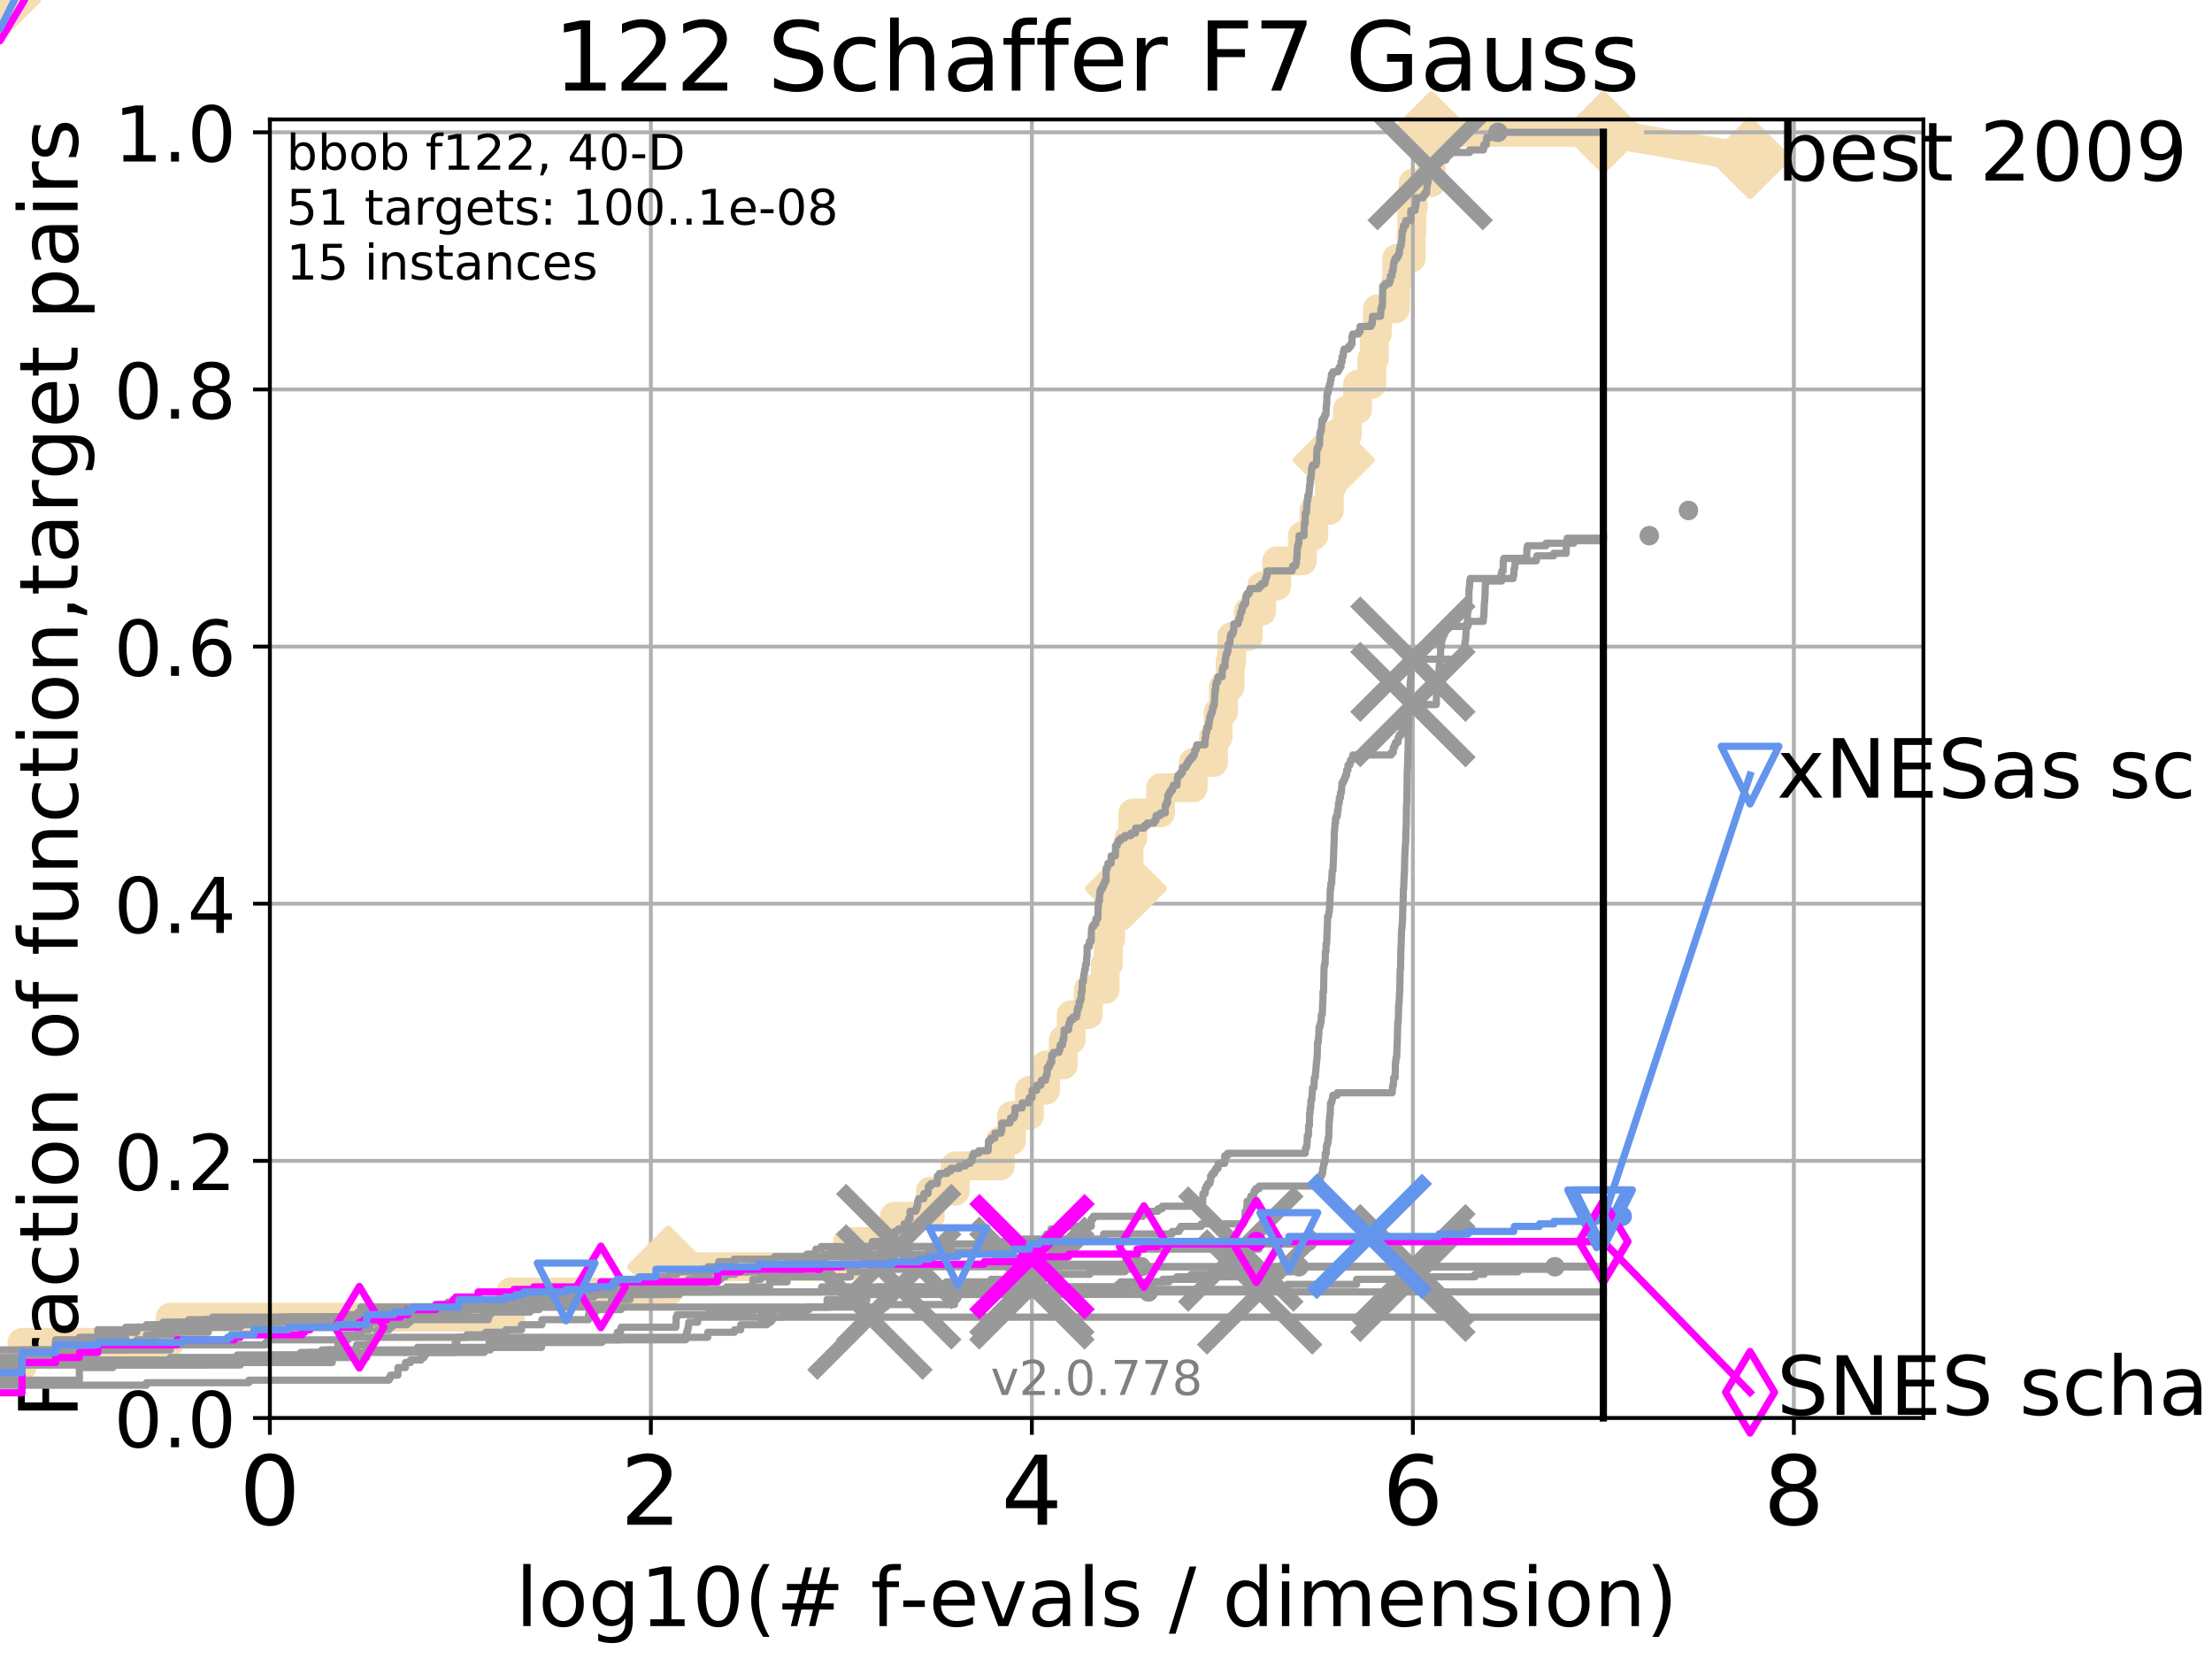 <?xml version="1.0" encoding="utf-8" standalone="no"?>
<!DOCTYPE svg PUBLIC "-//W3C//DTD SVG 1.1//EN"
  "http://www.w3.org/Graphics/SVG/1.1/DTD/svg11.dtd">
<!-- Created with matplotlib (http://matplotlib.org/) -->
<svg height="345pt" version="1.1" viewBox="0 0 460 345" width="460pt" xmlns="http://www.w3.org/2000/svg" xmlns:xlink="http://www.w3.org/1999/xlink">
 <defs>
  <style type="text/css">
*{stroke-linecap:butt;stroke-linejoin:round;}
  </style>
 </defs>
 <g id="figure_1">
  <g id="patch_1">
   <path d="M 0 345.6 
L 460.8 345.6 
L 460.8 0 
L 0 0 
z
" style="fill:#ffffff;"/>
  </g>
  <g id="axes_1">
   <g id="patch_2">
    <path d="M 56.12 294.88 
L 399.984 294.88 
L 399.984 24.84 
L 56.12 24.84 
z
" style="fill:#ffffff;"/>
   </g>
   <g id="line2d_1">
    <path d="M -1 284.395 
L 4.579 284.395 
L 4.579 279.153 
L 35.406 279.153 
L 35.406 273.91 
L 106.18 273.91 
L 106.18 268.668 
L 138.969 268.668 
L 138.969 263.425 
L 176.266 263.425 
L 176.266 258.183 
L 185.987 258.183 
L 185.987 252.94 
L 193.462 252.94 
L 193.462 247.698 
L 198.645 247.698 
L 198.645 242.455 
L 208.028 242.455 
L 208.028 237.213 
L 210.353 237.213 
L 210.353 231.97 
L 214.082 231.97 
L 214.082 226.728 
L 217.457 226.728 
L 217.457 221.485 
L 221.115 221.485 
L 221.115 216.243 
L 222.754 216.243 
L 222.754 211 
L 226.323 211 
L 226.323 205.758 
L 229.834 205.758 
L 229.834 200.515 
L 230.492 200.515 
L 230.492 195.273 
L 230.973 195.273 
L 230.973 190.03 
L 231.564 190.03 
L 231.564 184.788 
L 234.151 184.788 
L 234.151 179.546 
L 234.784 179.546 
L 234.784 174.303 
L 235.583 174.303 
L 235.583 169.061 
L 241.347 169.061 
L 241.347 163.818 
L 248.123 163.818 
L 248.123 158.576 
L 252.365 158.576 
L 252.365 153.333 
L 253.313 153.333 
L 253.313 148.091 
L 254.42 148.091 
L 254.42 142.848 
L 255.808 142.848 
L 255.808 137.606 
L 256.152 137.606 
L 256.152 132.363 
L 259.602 132.363 
L 259.602 127.121 
L 262.378 127.121 
L 262.378 121.878 
L 265.507 121.878 
L 265.507 116.636 
L 270.859 116.636 
L 270.859 111.393 
L 273.206 111.393 
L 273.206 106.151 
L 276.448 106.151 
L 276.448 100.908 
L 277.166 100.908 
L 277.166 95.666 
L 277.357 95.666 
L 277.357 90.423 
L 280.192 90.423 
L 280.192 85.181 
L 282.309 85.181 
L 282.309 79.938 
L 285.272 79.938 
L 285.272 74.696 
L 285.796 74.696 
L 285.796 69.453 
L 286.439 69.453 
L 286.439 64.211 
L 290.177 64.211 
L 290.177 58.969 
L 290.455 58.969 
L 290.455 53.726 
L 293.47 53.726 
L 293.47 48.484 
L 293.58 48.484 
L 293.58 43.241 
L 293.905 43.241 
L 293.905 37.999 
L 297.616 37.999 
L 297.616 32.756 
L 297.677 32.756 
L 297.677 27.514 
L 333.43 27.514 
" style="fill:none;stroke:#f5deb3;stroke-linecap:square;stroke-width:6;"/>
   </g>
   <g id="line2d_2">
    <path d="M 0 0 
" style="fill:none;stroke:#f5deb3;stroke-linecap:square;stroke-width:6;"/>
    <defs>
     <path d="M -0 7.778 
L 7.778 0 
L 0 -7.778 
L -7.778 -0 
z
" id="ma0c3ad56d6" style="stroke:#f5deb3;stroke-linejoin:miter;stroke-width:1.5;"/>
    </defs>
    <g>
     <use style="fill:#f5deb3;stroke:#f5deb3;stroke-linejoin:miter;stroke-width:1.5;" x="0" xlink:href="#ma0c3ad56d6" y="0"/>
    </g>
   </g>
   <g id="line2d_3">
    <path d="M 333.43 27.514 
L 363.934 32.861 
" style="fill:none;stroke:#f5deb3;stroke-linecap:square;stroke-width:6;"/>
    <g>
     <use style="fill:#f5deb3;stroke:#f5deb3;stroke-linejoin:miter;stroke-width:1.5;" x="333.43" xlink:href="#ma0c3ad56d6" y="27.514"/>
     <use style="fill:#f5deb3;stroke:#f5deb3;stroke-linejoin:miter;stroke-width:1.5;" x="363.934" xlink:href="#ma0c3ad56d6" y="32.861"/>
    </g>
   </g>
   <g id="matplotlib.axis_1">
    <g id="xtick_1">
     <g id="line2d_4">
      <path clip-path="url(#p46fb4d2990)" d="M 56.12 294.88 
L 56.12 24.84 
" style="fill:none;stroke:#b0b0b0;stroke-linecap:square;stroke-width:0.8;"/>
     </g>
     <g id="line2d_5">
      <defs>
       <path d="M 0 0 
L 0 3.5 
" id="m203195d135" style="stroke:#000000;stroke-width:0.8;"/>
      </defs>
      <g>
       <use style="stroke:#000000;stroke-width:0.8;" x="56.12" xlink:href="#m203195d135" y="294.88"/>
      </g>
     </g>
     <g id="text_1">
      <!-- 0 -->
      <defs>
       <path d="M 31.781 66.406 
Q 24.172 66.406 20.328 58.906 
Q 16.5 51.422 16.5 36.375 
Q 16.5 21.391 20.328 13.891 
Q 24.172 6.391 31.781 6.391 
Q 39.453 6.391 43.281 13.891 
Q 47.125 21.391 47.125 36.375 
Q 47.125 51.422 43.281 58.906 
Q 39.453 66.406 31.781 66.406 
z
M 31.781 74.219 
Q 44.047 74.219 50.516 64.516 
Q 56.984 54.828 56.984 36.375 
Q 56.984 17.969 50.516 8.266 
Q 44.047 -1.422 31.781 -1.422 
Q 19.531 -1.422 13.062 8.266 
Q 6.594 17.969 6.594 36.375 
Q 6.594 54.828 13.062 64.516 
Q 19.531 74.219 31.781 74.219 
z
" id="DejaVuSans-30"/>
      </defs>
      <g transform="translate(49.758 317.077)scale(0.2 -0.2)">
       <use xlink:href="#DejaVuSans-30"/>
      </g>
     </g>
    </g>
    <g id="xtick_2">
     <g id="line2d_6">
      <path clip-path="url(#p46fb4d2990)" d="M 135.351 294.88 
L 135.351 24.84 
" style="fill:none;stroke:#b0b0b0;stroke-linecap:square;stroke-width:0.8;"/>
     </g>
     <g id="line2d_7">
      <g>
       <use style="stroke:#000000;stroke-width:0.8;" x="135.351" xlink:href="#m203195d135" y="294.88"/>
      </g>
     </g>
     <g id="text_2">
      <!-- 2 -->
      <defs>
       <path d="M 19.188 8.297 
L 53.609 8.297 
L 53.609 0 
L 7.328 0 
L 7.328 8.297 
Q 12.938 14.109 22.625 23.891 
Q 32.328 33.688 34.812 36.531 
Q 39.547 41.844 41.422 45.531 
Q 43.312 49.219 43.312 52.781 
Q 43.312 58.594 39.234 62.25 
Q 35.156 65.922 28.609 65.922 
Q 23.969 65.922 18.812 64.312 
Q 13.672 62.703 7.812 59.422 
L 7.812 69.391 
Q 13.766 71.781 18.938 73 
Q 24.125 74.219 28.422 74.219 
Q 39.75 74.219 46.484 68.547 
Q 53.219 62.891 53.219 53.422 
Q 53.219 48.922 51.531 44.891 
Q 49.859 40.875 45.406 35.406 
Q 44.188 33.984 37.641 27.219 
Q 31.109 20.453 19.188 8.297 
z
" id="DejaVuSans-32"/>
      </defs>
      <g transform="translate(128.989 317.077)scale(0.2 -0.2)">
       <use xlink:href="#DejaVuSans-32"/>
      </g>
     </g>
    </g>
    <g id="xtick_3">
     <g id="line2d_8">
      <path clip-path="url(#p46fb4d2990)" d="M 214.583 294.88 
L 214.583 24.84 
" style="fill:none;stroke:#b0b0b0;stroke-linecap:square;stroke-width:0.8;"/>
     </g>
     <g id="line2d_9">
      <g>
       <use style="stroke:#000000;stroke-width:0.8;" x="214.583" xlink:href="#m203195d135" y="294.88"/>
      </g>
     </g>
     <g id="text_3">
      <!-- 4 -->
      <defs>
       <path d="M 37.797 64.312 
L 12.891 25.391 
L 37.797 25.391 
z
M 35.203 72.906 
L 47.609 72.906 
L 47.609 25.391 
L 58.016 25.391 
L 58.016 17.188 
L 47.609 17.188 
L 47.609 0 
L 37.797 0 
L 37.797 17.188 
L 4.891 17.188 
L 4.891 26.703 
z
" id="DejaVuSans-34"/>
      </defs>
      <g transform="translate(208.22 317.077)scale(0.2 -0.2)">
       <use xlink:href="#DejaVuSans-34"/>
      </g>
     </g>
    </g>
    <g id="xtick_4">
     <g id="line2d_10">
      <path clip-path="url(#p46fb4d2990)" d="M 293.814 294.88 
L 293.814 24.84 
" style="fill:none;stroke:#b0b0b0;stroke-linecap:square;stroke-width:0.8;"/>
     </g>
     <g id="line2d_11">
      <g>
       <use style="stroke:#000000;stroke-width:0.8;" x="293.814" xlink:href="#m203195d135" y="294.88"/>
      </g>
     </g>
     <g id="text_4">
      <!-- 6 -->
      <defs>
       <path d="M 33.016 40.375 
Q 26.375 40.375 22.484 35.828 
Q 18.609 31.297 18.609 23.391 
Q 18.609 15.531 22.484 10.953 
Q 26.375 6.391 33.016 6.391 
Q 39.656 6.391 43.531 10.953 
Q 47.406 15.531 47.406 23.391 
Q 47.406 31.297 43.531 35.828 
Q 39.656 40.375 33.016 40.375 
z
M 52.594 71.297 
L 52.594 62.312 
Q 48.875 64.062 45.094 64.984 
Q 41.312 65.922 37.594 65.922 
Q 27.828 65.922 22.672 59.328 
Q 17.531 52.734 16.797 39.406 
Q 19.672 43.656 24.016 45.922 
Q 28.375 48.188 33.594 48.188 
Q 44.578 48.188 50.953 41.516 
Q 57.328 34.859 57.328 23.391 
Q 57.328 12.156 50.688 5.359 
Q 44.047 -1.422 33.016 -1.422 
Q 20.359 -1.422 13.672 8.266 
Q 6.984 17.969 6.984 36.375 
Q 6.984 53.656 15.188 63.938 
Q 23.391 74.219 37.203 74.219 
Q 40.922 74.219 44.703 73.484 
Q 48.484 72.75 52.594 71.297 
z
" id="DejaVuSans-36"/>
      </defs>
      <g transform="translate(287.452 317.077)scale(0.2 -0.2)">
       <use xlink:href="#DejaVuSans-36"/>
      </g>
     </g>
    </g>
    <g id="xtick_5">
     <g id="line2d_12">
      <path clip-path="url(#p46fb4d2990)" d="M 373.045 294.88 
L 373.045 24.84 
" style="fill:none;stroke:#b0b0b0;stroke-linecap:square;stroke-width:0.8;"/>
     </g>
     <g id="line2d_13">
      <g>
       <use style="stroke:#000000;stroke-width:0.8;" x="373.045" xlink:href="#m203195d135" y="294.88"/>
      </g>
     </g>
     <g id="text_5">
      <!-- 8 -->
      <defs>
       <path d="M 31.781 34.625 
Q 24.75 34.625 20.719 30.859 
Q 16.703 27.094 16.703 20.516 
Q 16.703 13.922 20.719 10.156 
Q 24.75 6.391 31.781 6.391 
Q 38.812 6.391 42.859 10.172 
Q 46.922 13.969 46.922 20.516 
Q 46.922 27.094 42.891 30.859 
Q 38.875 34.625 31.781 34.625 
z
M 21.922 38.812 
Q 15.578 40.375 12.031 44.719 
Q 8.5 49.078 8.5 55.328 
Q 8.5 64.062 14.719 69.141 
Q 20.953 74.219 31.781 74.219 
Q 42.672 74.219 48.875 69.141 
Q 55.078 64.062 55.078 55.328 
Q 55.078 49.078 51.531 44.719 
Q 48 40.375 41.703 38.812 
Q 48.828 37.156 52.797 32.312 
Q 56.781 27.484 56.781 20.516 
Q 56.781 9.906 50.312 4.234 
Q 43.844 -1.422 31.781 -1.422 
Q 19.734 -1.422 13.25 4.234 
Q 6.781 9.906 6.781 20.516 
Q 6.781 27.484 10.781 32.312 
Q 14.797 37.156 21.922 38.812 
z
M 18.312 54.391 
Q 18.312 48.734 21.844 45.562 
Q 25.391 42.391 31.781 42.391 
Q 38.141 42.391 41.719 45.562 
Q 45.312 48.734 45.312 54.391 
Q 45.312 60.062 41.719 63.234 
Q 38.141 66.406 31.781 66.406 
Q 25.391 66.406 21.844 63.234 
Q 18.312 60.062 18.312 54.391 
z
" id="DejaVuSans-38"/>
      </defs>
      <g transform="translate(366.683 317.077)scale(0.2 -0.2)">
       <use xlink:href="#DejaVuSans-38"/>
      </g>
     </g>
    </g>
    <g id="text_6">
     <!-- log10(# f-evals / dimension) -->
     <defs>
      <path d="M 9.422 75.984 
L 18.406 75.984 
L 18.406 0 
L 9.422 0 
z
" id="DejaVuSans-6c"/>
      <path d="M 30.609 48.391 
Q 23.391 48.391 19.188 42.75 
Q 14.984 37.109 14.984 27.297 
Q 14.984 17.484 19.156 11.844 
Q 23.344 6.203 30.609 6.203 
Q 37.797 6.203 41.984 11.859 
Q 46.188 17.531 46.188 27.297 
Q 46.188 37.016 41.984 42.703 
Q 37.797 48.391 30.609 48.391 
z
M 30.609 56 
Q 42.328 56 49.016 48.375 
Q 55.719 40.766 55.719 27.297 
Q 55.719 13.875 49.016 6.219 
Q 42.328 -1.422 30.609 -1.422 
Q 18.844 -1.422 12.172 6.219 
Q 5.516 13.875 5.516 27.297 
Q 5.516 40.766 12.172 48.375 
Q 18.844 56 30.609 56 
z
" id="DejaVuSans-6f"/>
      <path d="M 45.406 27.984 
Q 45.406 37.75 41.375 43.109 
Q 37.359 48.484 30.078 48.484 
Q 22.859 48.484 18.828 43.109 
Q 14.797 37.75 14.797 27.984 
Q 14.797 18.266 18.828 12.891 
Q 22.859 7.516 30.078 7.516 
Q 37.359 7.516 41.375 12.891 
Q 45.406 18.266 45.406 27.984 
z
M 54.391 6.781 
Q 54.391 -7.172 48.188 -13.984 
Q 42 -20.797 29.203 -20.797 
Q 24.469 -20.797 20.266 -20.094 
Q 16.062 -19.391 12.109 -17.922 
L 12.109 -9.188 
Q 16.062 -11.328 19.922 -12.344 
Q 23.781 -13.375 27.781 -13.375 
Q 36.625 -13.375 41.016 -8.766 
Q 45.406 -4.156 45.406 5.172 
L 45.406 9.625 
Q 42.625 4.781 38.281 2.391 
Q 33.938 0 27.875 0 
Q 17.828 0 11.672 7.656 
Q 5.516 15.328 5.516 27.984 
Q 5.516 40.672 11.672 48.328 
Q 17.828 56 27.875 56 
Q 33.938 56 38.281 53.609 
Q 42.625 51.219 45.406 46.391 
L 45.406 54.688 
L 54.391 54.688 
z
" id="DejaVuSans-67"/>
      <path d="M 12.406 8.297 
L 28.516 8.297 
L 28.516 63.922 
L 10.984 60.406 
L 10.984 69.391 
L 28.422 72.906 
L 38.281 72.906 
L 38.281 8.297 
L 54.391 8.297 
L 54.391 0 
L 12.406 0 
z
" id="DejaVuSans-31"/>
      <path d="M 31 75.875 
Q 24.469 64.656 21.281 53.656 
Q 18.109 42.672 18.109 31.391 
Q 18.109 20.125 21.312 9.062 
Q 24.516 -2 31 -13.188 
L 23.188 -13.188 
Q 15.875 -1.703 12.234 9.375 
Q 8.594 20.453 8.594 31.391 
Q 8.594 42.281 12.203 53.312 
Q 15.828 64.359 23.188 75.875 
z
" id="DejaVuSans-28"/>
      <path d="M 51.125 44 
L 36.922 44 
L 32.812 27.688 
L 47.125 27.688 
z
M 43.797 71.781 
L 38.719 51.516 
L 52.984 51.516 
L 58.109 71.781 
L 65.922 71.781 
L 60.891 51.516 
L 76.125 51.516 
L 76.125 44 
L 58.984 44 
L 54.984 27.688 
L 70.516 27.688 
L 70.516 20.219 
L 53.078 20.219 
L 48 0 
L 40.188 0 
L 45.219 20.219 
L 30.906 20.219 
L 25.875 0 
L 18.016 0 
L 23.094 20.219 
L 7.719 20.219 
L 7.719 27.688 
L 24.906 27.688 
L 29 44 
L 13.281 44 
L 13.281 51.516 
L 30.906 51.516 
L 35.891 71.781 
z
" id="DejaVuSans-23"/>
      <path id="DejaVuSans-20"/>
      <path d="M 37.109 75.984 
L 37.109 68.5 
L 28.516 68.5 
Q 23.688 68.5 21.797 66.547 
Q 19.922 64.594 19.922 59.516 
L 19.922 54.688 
L 34.719 54.688 
L 34.719 47.703 
L 19.922 47.703 
L 19.922 0 
L 10.891 0 
L 10.891 47.703 
L 2.297 47.703 
L 2.297 54.688 
L 10.891 54.688 
L 10.891 58.5 
Q 10.891 67.625 15.141 71.797 
Q 19.391 75.984 28.609 75.984 
z
" id="DejaVuSans-66"/>
      <path d="M 4.891 31.391 
L 31.203 31.391 
L 31.203 23.391 
L 4.891 23.391 
z
" id="DejaVuSans-2d"/>
      <path d="M 56.203 29.594 
L 56.203 25.203 
L 14.891 25.203 
Q 15.484 15.922 20.484 11.062 
Q 25.484 6.203 34.422 6.203 
Q 39.594 6.203 44.453 7.469 
Q 49.312 8.734 54.109 11.281 
L 54.109 2.781 
Q 49.266 0.734 44.188 -0.344 
Q 39.109 -1.422 33.891 -1.422 
Q 20.797 -1.422 13.156 6.188 
Q 5.516 13.812 5.516 26.812 
Q 5.516 40.234 12.766 48.109 
Q 20.016 56 32.328 56 
Q 43.359 56 49.781 48.891 
Q 56.203 41.797 56.203 29.594 
z
M 47.219 32.234 
Q 47.125 39.594 43.094 43.984 
Q 39.062 48.391 32.422 48.391 
Q 24.906 48.391 20.391 44.141 
Q 15.875 39.891 15.188 32.172 
z
" id="DejaVuSans-65"/>
      <path d="M 2.984 54.688 
L 12.5 54.688 
L 29.594 8.797 
L 46.688 54.688 
L 56.203 54.688 
L 35.688 0 
L 23.484 0 
z
" id="DejaVuSans-76"/>
      <path d="M 34.281 27.484 
Q 23.391 27.484 19.188 25 
Q 14.984 22.516 14.984 16.5 
Q 14.984 11.719 18.141 8.906 
Q 21.297 6.109 26.703 6.109 
Q 34.188 6.109 38.703 11.406 
Q 43.219 16.703 43.219 25.484 
L 43.219 27.484 
z
M 52.203 31.203 
L 52.203 0 
L 43.219 0 
L 43.219 8.297 
Q 40.141 3.328 35.547 0.953 
Q 30.953 -1.422 24.312 -1.422 
Q 15.922 -1.422 10.953 3.297 
Q 6 8.016 6 15.922 
Q 6 25.141 12.172 29.828 
Q 18.359 34.516 30.609 34.516 
L 43.219 34.516 
L 43.219 35.406 
Q 43.219 41.609 39.141 45 
Q 35.062 48.391 27.688 48.391 
Q 23 48.391 18.547 47.266 
Q 14.109 46.141 10.016 43.891 
L 10.016 52.203 
Q 14.938 54.109 19.578 55.047 
Q 24.219 56 28.609 56 
Q 40.484 56 46.344 49.844 
Q 52.203 43.703 52.203 31.203 
z
" id="DejaVuSans-61"/>
      <path d="M 44.281 53.078 
L 44.281 44.578 
Q 40.484 46.531 36.375 47.5 
Q 32.281 48.484 27.875 48.484 
Q 21.188 48.484 17.844 46.438 
Q 14.5 44.391 14.5 40.281 
Q 14.5 37.156 16.891 35.375 
Q 19.281 33.594 26.516 31.984 
L 29.594 31.297 
Q 39.156 29.25 43.188 25.516 
Q 47.219 21.781 47.219 15.094 
Q 47.219 7.469 41.188 3.016 
Q 35.156 -1.422 24.609 -1.422 
Q 20.219 -1.422 15.453 -0.562 
Q 10.688 0.297 5.422 2 
L 5.422 11.281 
Q 10.406 8.688 15.234 7.391 
Q 20.062 6.109 24.812 6.109 
Q 31.156 6.109 34.562 8.281 
Q 37.984 10.453 37.984 14.406 
Q 37.984 18.062 35.516 20.016 
Q 33.062 21.969 24.703 23.781 
L 21.578 24.516 
Q 13.234 26.266 9.516 29.906 
Q 5.812 33.547 5.812 39.891 
Q 5.812 47.609 11.281 51.797 
Q 16.75 56 26.812 56 
Q 31.781 56 36.172 55.266 
Q 40.578 54.547 44.281 53.078 
z
" id="DejaVuSans-73"/>
      <path d="M 25.391 72.906 
L 33.688 72.906 
L 8.297 -9.281 
L 0 -9.281 
z
" id="DejaVuSans-2f"/>
      <path d="M 45.406 46.391 
L 45.406 75.984 
L 54.391 75.984 
L 54.391 0 
L 45.406 0 
L 45.406 8.203 
Q 42.578 3.328 38.25 0.953 
Q 33.938 -1.422 27.875 -1.422 
Q 17.969 -1.422 11.734 6.484 
Q 5.516 14.406 5.516 27.297 
Q 5.516 40.188 11.734 48.094 
Q 17.969 56 27.875 56 
Q 33.938 56 38.25 53.625 
Q 42.578 51.266 45.406 46.391 
z
M 14.797 27.297 
Q 14.797 17.391 18.875 11.75 
Q 22.953 6.109 30.078 6.109 
Q 37.203 6.109 41.297 11.75 
Q 45.406 17.391 45.406 27.297 
Q 45.406 37.203 41.297 42.844 
Q 37.203 48.484 30.078 48.484 
Q 22.953 48.484 18.875 42.844 
Q 14.797 37.203 14.797 27.297 
z
" id="DejaVuSans-64"/>
      <path d="M 9.422 54.688 
L 18.406 54.688 
L 18.406 0 
L 9.422 0 
z
M 9.422 75.984 
L 18.406 75.984 
L 18.406 64.594 
L 9.422 64.594 
z
" id="DejaVuSans-69"/>
      <path d="M 52 44.188 
Q 55.375 50.25 60.062 53.125 
Q 64.75 56 71.094 56 
Q 79.641 56 84.281 50.016 
Q 88.922 44.047 88.922 33.016 
L 88.922 0 
L 79.891 0 
L 79.891 32.719 
Q 79.891 40.578 77.094 44.375 
Q 74.312 48.188 68.609 48.188 
Q 61.625 48.188 57.562 43.547 
Q 53.516 38.922 53.516 30.906 
L 53.516 0 
L 44.484 0 
L 44.484 32.719 
Q 44.484 40.625 41.703 44.406 
Q 38.922 48.188 33.109 48.188 
Q 26.219 48.188 22.156 43.531 
Q 18.109 38.875 18.109 30.906 
L 18.109 0 
L 9.078 0 
L 9.078 54.688 
L 18.109 54.688 
L 18.109 46.188 
Q 21.188 51.219 25.484 53.609 
Q 29.781 56 35.688 56 
Q 41.656 56 45.828 52.969 
Q 50 49.953 52 44.188 
z
" id="DejaVuSans-6d"/>
      <path d="M 54.891 33.016 
L 54.891 0 
L 45.906 0 
L 45.906 32.719 
Q 45.906 40.484 42.875 44.328 
Q 39.844 48.188 33.797 48.188 
Q 26.516 48.188 22.312 43.547 
Q 18.109 38.922 18.109 30.906 
L 18.109 0 
L 9.078 0 
L 9.078 54.688 
L 18.109 54.688 
L 18.109 46.188 
Q 21.344 51.125 25.703 53.562 
Q 30.078 56 35.797 56 
Q 45.219 56 50.047 50.172 
Q 54.891 44.344 54.891 33.016 
z
" id="DejaVuSans-6e"/>
      <path d="M 8.016 75.875 
L 15.828 75.875 
Q 23.141 64.359 26.781 53.312 
Q 30.422 42.281 30.422 31.391 
Q 30.422 20.453 26.781 9.375 
Q 23.141 -1.703 15.828 -13.188 
L 8.016 -13.188 
Q 14.5 -2 17.703 9.062 
Q 20.906 20.125 20.906 31.391 
Q 20.906 42.672 17.703 53.656 
Q 14.5 64.656 8.016 75.875 
z
" id="DejaVuSans-29"/>
     </defs>
     <g transform="translate(107.211 338.154)scale(0.17 -0.17)">
      <use xlink:href="#DejaVuSans-6c"/>
      <use x="27.783" xlink:href="#DejaVuSans-6f"/>
      <use x="88.965" xlink:href="#DejaVuSans-67"/>
      <use x="152.441" xlink:href="#DejaVuSans-31"/>
      <use x="216.064" xlink:href="#DejaVuSans-30"/>
      <use x="279.688" xlink:href="#DejaVuSans-28"/>
      <use x="318.701" xlink:href="#DejaVuSans-23"/>
      <use x="402.49" xlink:href="#DejaVuSans-20"/>
      <use x="434.277" xlink:href="#DejaVuSans-66"/>
      <use x="469.404" xlink:href="#DejaVuSans-2d"/>
      <use x="505.488" xlink:href="#DejaVuSans-65"/>
      <use x="567.012" xlink:href="#DejaVuSans-76"/>
      <use x="626.191" xlink:href="#DejaVuSans-61"/>
      <use x="687.471" xlink:href="#DejaVuSans-6c"/>
      <use x="715.254" xlink:href="#DejaVuSans-73"/>
      <use x="767.354" xlink:href="#DejaVuSans-20"/>
      <use x="799.141" xlink:href="#DejaVuSans-2f"/>
      <use x="832.832" xlink:href="#DejaVuSans-20"/>
      <use x="864.619" xlink:href="#DejaVuSans-64"/>
      <use x="928.096" xlink:href="#DejaVuSans-69"/>
      <use x="955.879" xlink:href="#DejaVuSans-6d"/>
      <use x="1053.291" xlink:href="#DejaVuSans-65"/>
      <use x="1114.814" xlink:href="#DejaVuSans-6e"/>
      <use x="1178.193" xlink:href="#DejaVuSans-73"/>
      <use x="1230.293" xlink:href="#DejaVuSans-69"/>
      <use x="1258.076" xlink:href="#DejaVuSans-6f"/>
      <use x="1319.258" xlink:href="#DejaVuSans-6e"/>
      <use x="1382.637" xlink:href="#DejaVuSans-29"/>
     </g>
    </g>
   </g>
   <g id="matplotlib.axis_2">
    <g id="ytick_1">
     <g id="line2d_14">
      <path clip-path="url(#p46fb4d2990)" d="M 56.12 294.88 
L 399.984 294.88 
" style="fill:none;stroke:#b0b0b0;stroke-linecap:square;stroke-width:0.8;"/>
     </g>
     <g id="line2d_15">
      <defs>
       <path d="M 0 0 
L -3.5 0 
" id="m81234063a5" style="stroke:#000000;stroke-width:0.8;"/>
      </defs>
      <g>
       <use style="stroke:#000000;stroke-width:0.8;" x="56.12" xlink:href="#m81234063a5" y="294.88"/>
      </g>
     </g>
     <g id="text_7">
      <!-- 0.0 -->
      <defs>
       <path d="M 10.688 12.406 
L 21 12.406 
L 21 0 
L 10.688 0 
z
" id="DejaVuSans-2e"/>
      </defs>
      <g transform="translate(23.675 300.959)scale(0.16 -0.16)">
       <use xlink:href="#DejaVuSans-30"/>
       <use x="63.623" xlink:href="#DejaVuSans-2e"/>
       <use x="95.41" xlink:href="#DejaVuSans-30"/>
      </g>
     </g>
    </g>
    <g id="ytick_2">
     <g id="line2d_16">
      <path clip-path="url(#p46fb4d2990)" d="M 56.12 241.407 
L 399.984 241.407 
" style="fill:none;stroke:#b0b0b0;stroke-linecap:square;stroke-width:0.8;"/>
     </g>
     <g id="line2d_17">
      <g>
       <use style="stroke:#000000;stroke-width:0.8;" x="56.12" xlink:href="#m81234063a5" y="241.407"/>
      </g>
     </g>
     <g id="text_8">
      <!-- 0.2 -->
      <g transform="translate(23.675 247.485)scale(0.16 -0.16)">
       <use xlink:href="#DejaVuSans-30"/>
       <use x="63.623" xlink:href="#DejaVuSans-2e"/>
       <use x="95.41" xlink:href="#DejaVuSans-32"/>
      </g>
     </g>
    </g>
    <g id="ytick_3">
     <g id="line2d_18">
      <path clip-path="url(#p46fb4d2990)" d="M 56.12 187.933 
L 399.984 187.933 
" style="fill:none;stroke:#b0b0b0;stroke-linecap:square;stroke-width:0.8;"/>
     </g>
     <g id="line2d_19">
      <g>
       <use style="stroke:#000000;stroke-width:0.8;" x="56.12" xlink:href="#m81234063a5" y="187.933"/>
      </g>
     </g>
     <g id="text_9">
      <!-- 0.4 -->
      <g transform="translate(23.675 194.012)scale(0.16 -0.16)">
       <use xlink:href="#DejaVuSans-30"/>
       <use x="63.623" xlink:href="#DejaVuSans-2e"/>
       <use x="95.41" xlink:href="#DejaVuSans-34"/>
      </g>
     </g>
    </g>
    <g id="ytick_4">
     <g id="line2d_20">
      <path clip-path="url(#p46fb4d2990)" d="M 56.12 134.46 
L 399.984 134.46 
" style="fill:none;stroke:#b0b0b0;stroke-linecap:square;stroke-width:0.8;"/>
     </g>
     <g id="line2d_21">
      <g>
       <use style="stroke:#000000;stroke-width:0.8;" x="56.12" xlink:href="#m81234063a5" y="134.46"/>
      </g>
     </g>
     <g id="text_10">
      <!-- 0.6 -->
      <g transform="translate(23.675 140.539)scale(0.16 -0.16)">
       <use xlink:href="#DejaVuSans-30"/>
       <use x="63.623" xlink:href="#DejaVuSans-2e"/>
       <use x="95.41" xlink:href="#DejaVuSans-36"/>
      </g>
     </g>
    </g>
    <g id="ytick_5">
     <g id="line2d_22">
      <path clip-path="url(#p46fb4d2990)" d="M 56.12 80.987 
L 399.984 80.987 
" style="fill:none;stroke:#b0b0b0;stroke-linecap:square;stroke-width:0.8;"/>
     </g>
     <g id="line2d_23">
      <g>
       <use style="stroke:#000000;stroke-width:0.8;" x="56.12" xlink:href="#m81234063a5" y="80.987"/>
      </g>
     </g>
     <g id="text_11">
      <!-- 0.8 -->
      <g transform="translate(23.675 87.066)scale(0.16 -0.16)">
       <use xlink:href="#DejaVuSans-30"/>
       <use x="63.623" xlink:href="#DejaVuSans-2e"/>
       <use x="95.41" xlink:href="#DejaVuSans-38"/>
      </g>
     </g>
    </g>
    <g id="ytick_6">
     <g id="line2d_24">
      <path clip-path="url(#p46fb4d2990)" d="M 56.12 27.514 
L 399.984 27.514 
" style="fill:none;stroke:#b0b0b0;stroke-linecap:square;stroke-width:0.8;"/>
     </g>
     <g id="line2d_25">
      <g>
       <use style="stroke:#000000;stroke-width:0.8;" x="56.12" xlink:href="#m81234063a5" y="27.514"/>
      </g>
     </g>
     <g id="text_12">
      <!-- 1.0 -->
      <g transform="translate(23.675 33.592)scale(0.16 -0.16)">
       <use xlink:href="#DejaVuSans-31"/>
       <use x="63.623" xlink:href="#DejaVuSans-2e"/>
       <use x="95.41" xlink:href="#DejaVuSans-30"/>
      </g>
     </g>
    </g>
    <g id="text_13">
     <!-- Fraction of function,target pairs -->
     <defs>
      <path d="M 9.812 72.906 
L 51.703 72.906 
L 51.703 64.594 
L 19.672 64.594 
L 19.672 43.109 
L 48.578 43.109 
L 48.578 34.812 
L 19.672 34.812 
L 19.672 0 
L 9.812 0 
z
" id="DejaVuSans-46"/>
      <path d="M 41.109 46.297 
Q 39.594 47.172 37.812 47.578 
Q 36.031 48 33.891 48 
Q 26.266 48 22.188 43.047 
Q 18.109 38.094 18.109 28.812 
L 18.109 0 
L 9.078 0 
L 9.078 54.688 
L 18.109 54.688 
L 18.109 46.188 
Q 20.953 51.172 25.484 53.578 
Q 30.031 56 36.531 56 
Q 37.453 56 38.578 55.875 
Q 39.703 55.766 41.062 55.516 
z
" id="DejaVuSans-72"/>
      <path d="M 48.781 52.594 
L 48.781 44.188 
Q 44.969 46.297 41.141 47.344 
Q 37.312 48.391 33.406 48.391 
Q 24.656 48.391 19.812 42.844 
Q 14.984 37.312 14.984 27.297 
Q 14.984 17.281 19.812 11.734 
Q 24.656 6.203 33.406 6.203 
Q 37.312 6.203 41.141 7.25 
Q 44.969 8.297 48.781 10.406 
L 48.781 2.094 
Q 45.016 0.344 40.984 -0.531 
Q 36.969 -1.422 32.422 -1.422 
Q 20.062 -1.422 12.781 6.344 
Q 5.516 14.109 5.516 27.297 
Q 5.516 40.672 12.859 48.328 
Q 20.219 56 33.016 56 
Q 37.156 56 41.109 55.141 
Q 45.062 54.297 48.781 52.594 
z
" id="DejaVuSans-63"/>
      <path d="M 18.312 70.219 
L 18.312 54.688 
L 36.812 54.688 
L 36.812 47.703 
L 18.312 47.703 
L 18.312 18.016 
Q 18.312 11.328 20.141 9.422 
Q 21.969 7.516 27.594 7.516 
L 36.812 7.516 
L 36.812 0 
L 27.594 0 
Q 17.188 0 13.234 3.875 
Q 9.281 7.766 9.281 18.016 
L 9.281 47.703 
L 2.688 47.703 
L 2.688 54.688 
L 9.281 54.688 
L 9.281 70.219 
z
" id="DejaVuSans-74"/>
      <path d="M 8.5 21.578 
L 8.5 54.688 
L 17.484 54.688 
L 17.484 21.922 
Q 17.484 14.156 20.5 10.266 
Q 23.531 6.391 29.594 6.391 
Q 36.859 6.391 41.078 11.031 
Q 45.312 15.672 45.312 23.688 
L 45.312 54.688 
L 54.297 54.688 
L 54.297 0 
L 45.312 0 
L 45.312 8.406 
Q 42.047 3.422 37.719 1 
Q 33.406 -1.422 27.688 -1.422 
Q 18.266 -1.422 13.375 4.438 
Q 8.5 10.297 8.5 21.578 
z
M 31.109 56 
z
" id="DejaVuSans-75"/>
      <path d="M 11.719 12.406 
L 22.016 12.406 
L 22.016 4 
L 14.016 -11.625 
L 7.719 -11.625 
L 11.719 4 
z
" id="DejaVuSans-2c"/>
      <path d="M 18.109 8.203 
L 18.109 -20.797 
L 9.078 -20.797 
L 9.078 54.688 
L 18.109 54.688 
L 18.109 46.391 
Q 20.953 51.266 25.266 53.625 
Q 29.594 56 35.594 56 
Q 45.562 56 51.781 48.094 
Q 58.016 40.188 58.016 27.297 
Q 58.016 14.406 51.781 6.484 
Q 45.562 -1.422 35.594 -1.422 
Q 29.594 -1.422 25.266 0.953 
Q 20.953 3.328 18.109 8.203 
z
M 48.688 27.297 
Q 48.688 37.203 44.609 42.844 
Q 40.531 48.484 33.406 48.484 
Q 26.266 48.484 22.188 42.844 
Q 18.109 37.203 18.109 27.297 
Q 18.109 17.391 22.188 11.75 
Q 26.266 6.109 33.406 6.109 
Q 40.531 6.109 44.609 11.75 
Q 48.688 17.391 48.688 27.297 
z
" id="DejaVuSans-70"/>
     </defs>
     <g transform="translate(16.14 294.999)rotate(-90)scale(0.17 -0.17)">
      <use xlink:href="#DejaVuSans-46"/>
      <use x="57.41" xlink:href="#DejaVuSans-72"/>
      <use x="98.523" xlink:href="#DejaVuSans-61"/>
      <use x="159.803" xlink:href="#DejaVuSans-63"/>
      <use x="214.783" xlink:href="#DejaVuSans-74"/>
      <use x="253.992" xlink:href="#DejaVuSans-69"/>
      <use x="281.775" xlink:href="#DejaVuSans-6f"/>
      <use x="342.957" xlink:href="#DejaVuSans-6e"/>
      <use x="406.336" xlink:href="#DejaVuSans-20"/>
      <use x="438.123" xlink:href="#DejaVuSans-6f"/>
      <use x="499.305" xlink:href="#DejaVuSans-66"/>
      <use x="534.51" xlink:href="#DejaVuSans-20"/>
      <use x="566.297" xlink:href="#DejaVuSans-66"/>
      <use x="601.502" xlink:href="#DejaVuSans-75"/>
      <use x="664.881" xlink:href="#DejaVuSans-6e"/>
      <use x="728.26" xlink:href="#DejaVuSans-63"/>
      <use x="783.24" xlink:href="#DejaVuSans-74"/>
      <use x="822.449" xlink:href="#DejaVuSans-69"/>
      <use x="850.232" xlink:href="#DejaVuSans-6f"/>
      <use x="911.414" xlink:href="#DejaVuSans-6e"/>
      <use x="974.793" xlink:href="#DejaVuSans-2c"/>
      <use x="1006.58" xlink:href="#DejaVuSans-74"/>
      <use x="1045.789" xlink:href="#DejaVuSans-61"/>
      <use x="1107.068" xlink:href="#DejaVuSans-72"/>
      <use x="1148.166" xlink:href="#DejaVuSans-67"/>
      <use x="1211.643" xlink:href="#DejaVuSans-65"/>
      <use x="1273.166" xlink:href="#DejaVuSans-74"/>
      <use x="1312.375" xlink:href="#DejaVuSans-20"/>
      <use x="1344.162" xlink:href="#DejaVuSans-70"/>
      <use x="1407.639" xlink:href="#DejaVuSans-61"/>
      <use x="1468.918" xlink:href="#DejaVuSans-69"/>
      <use x="1496.701" xlink:href="#DejaVuSans-72"/>
      <use x="1537.814" xlink:href="#DejaVuSans-73"/>
     </g>
    </g>
   </g>
   <g id="line2d_26">
    <defs>
     <path d="M 0 1.5 
C 0.398 1.5 0.779 1.342 1.061 1.061 
C 1.342 0.779 1.5 0.398 1.5 0 
C 1.5 -0.398 1.342 -0.779 1.061 -1.061 
C 0.779 -1.342 0.398 -1.5 0 -1.5 
C -0.398 -1.5 -0.779 -1.342 -1.061 -1.061 
C -1.342 -0.779 -1.5 -0.398 -1.5 0 
C -1.5 0.398 -1.342 0.779 -1.061 1.061 
C -0.779 1.342 -0.398 1.5 0 1.5 
z
" id="mde769f63bf" style="stroke:#f5deb3;"/>
    </defs>
    <g>
     <use style="fill:#f5deb3;stroke:#f5deb3;" x="297.677" xlink:href="#mde769f63bf" y="27.514"/>
     <use style="fill:#f5deb3;stroke:#f5deb3;" x="297.677" xlink:href="#mde769f63bf" y="27.514"/>
    </g>
   </g>
   <g id="line2d_27">
    <g>
     <use style="fill:#f5deb3;stroke:#f5deb3;stroke-linejoin:miter;stroke-width:1.5;" x="138.969" xlink:href="#ma0c3ad56d6" y="263.425"/>
     <use style="fill:#f5deb3;stroke:#f5deb3;stroke-linejoin:miter;stroke-width:1.5;" x="234.151" xlink:href="#ma0c3ad56d6" y="184.788"/>
     <use style="fill:#f5deb3;stroke:#f5deb3;stroke-linejoin:miter;stroke-width:1.5;" x="277.357" xlink:href="#ma0c3ad56d6" y="95.666"/>
     <use style="fill:#f5deb3;stroke:#f5deb3;stroke-linejoin:miter;stroke-width:1.5;" x="297.677" xlink:href="#ma0c3ad56d6" y="27.514"/>
     <use style="fill:#f5deb3;stroke:#f5deb3;stroke-linejoin:miter;stroke-width:1.5;" x="333.43" xlink:href="#ma0c3ad56d6" y="27.514"/>
    </g>
   </g>
   <g id="line2d_28">
    <defs>
     <path d="M 0 1.5 
C 0.398 1.5 0.779 1.342 1.061 1.061 
C 1.342 0.779 1.5 0.398 1.5 0 
C 1.5 -0.398 1.342 -0.779 1.061 -1.061 
C 0.779 -1.342 0.398 -1.5 0 -1.5 
C -0.398 -1.5 -0.779 -1.342 -1.061 -1.061 
C -1.342 -0.779 -1.5 -0.398 -1.5 0 
C -1.5 0.398 -1.342 0.779 -1.061 1.061 
C -0.779 1.342 -0.398 1.5 0 1.5 
z
" id="m147ccbb95b" style="stroke:#999999;"/>
    </defs>
    <g>
     <use style="fill:#999999;stroke:#999999;" x="271.966" xlink:href="#m147ccbb95b" y="258.183"/>
     <use style="fill:#999999;stroke:#999999;" x="271.966" xlink:href="#m147ccbb95b" y="258.183"/>
    </g>
   </g>
   <g id="line2d_29">
    <path d="M -1 284.395 
L 4.579 284.395 
L 4.579 282.298 
L 11.555 282.298 
L 11.555 279.677 
L 16.504 279.677 
L 16.504 278.628 
L 20.343 278.628 
L 20.343 278.104 
L 23.48 278.104 
L 23.48 277.056 
L 26.132 277.056 
L 26.132 276.531 
L 28.43 276.531 
L 28.43 276.007 
L 32.269 276.007 
L 32.269 275.483 
L 38.058 275.483 
L 38.058 274.959 
L 42.382 274.959 
L 42.382 274.434 
L 44.194 274.434 
L 44.194 273.91 
L 90.497 273.91 
L 90.497 272.862 
L 97.258 272.862 
L 97.258 272.337 
L 106.297 272.337 
L 106.297 271.813 
L 108.17 271.813 
L 108.17 270.24 
L 120.63 270.24 
L 120.63 268.668 
L 128.345 268.668 
L 128.345 268.143 
L 155.438 268.143 
L 155.438 267.619 
L 160.044 267.619 
L 160.044 266.571 
L 163.694 266.571 
L 163.694 265.522 
L 176.83 265.522 
L 176.83 264.474 
L 181.605 264.474 
L 181.605 263.949 
L 188.037 263.949 
L 188.037 263.425 
L 220.621 263.425 
L 220.621 262.901 
L 234.003 262.901 
L 234.003 262.377 
L 235.058 262.377 
L 235.058 261.328 
L 236.511 261.328 
L 236.511 260.804 
L 236.659 260.804 
L 236.659 259.755 
L 261.835 259.755 
L 261.835 259.231 
L 261.94 259.231 
L 261.94 258.707 
L 271.966 258.707 
L 271.966 258.183 
L 333.43 258.183 
" style="fill:none;stroke:#999999;stroke-linecap:square;stroke-width:1.5;"/>
   </g>
   <g id="line2d_30"/>
   <g id="line2d_31">
    <path d="M 0 0 
" style="fill:none;stroke:#999999;stroke-linecap:square;stroke-width:1.5;"/>
   </g>
   <g id="line2d_32">
    <path clip-path="url(#p46fb4d2990)" d="M 258.037 259.755 
" style="fill:none;stroke:#999999;stroke-linecap:square;stroke-width:1.5;"/>
    <defs>
     <path d="M -12 12 
L 12 -12 
M -12 -12 
L 12 12 
" id="m0853d79541" style="stroke:#999999;stroke-width:3;"/>
    </defs>
    <g clip-path="url(#p46fb4d2990)">
     <use style="fill:#999999;stroke:#999999;stroke-width:3;" x="258.037" xlink:href="#m0853d79541" y="259.755"/>
    </g>
   </g>
   <g id="line2d_33">
    <g>
     <use style="fill:#999999;stroke:#999999;" x="342.978" xlink:href="#m147ccbb95b" y="111.393"/>
     <use style="fill:#999999;stroke:#999999;" x="342.978" xlink:href="#m147ccbb95b" y="111.393"/>
    </g>
   </g>
   <g id="line2d_34">
    <path d="M -1 286.492 
L 4.579 286.492 
L 4.579 282.298 
L 11.555 282.298 
L 11.555 280.725 
L 16.504 280.725 
L 16.504 279.153 
L 28.43 279.153 
L 28.43 278.628 
L 30.456 278.628 
L 30.456 277.58 
L 36.783 277.58 
L 36.783 277.056 
L 43.312 277.056 
L 43.312 275.483 
L 50.587 275.483 
L 50.587 274.959 
L 58.146 274.959 
L 58.146 273.91 
L 74.438 273.91 
L 74.438 272.862 
L 90.143 272.862 
L 90.143 272.337 
L 112.092 272.337 
L 112.092 271.813 
L 122.759 271.813 
L 122.759 271.289 
L 127.148 271.289 
L 127.148 270.24 
L 131.01 270.24 
L 131.01 269.192 
L 132.269 269.192 
L 132.269 268.668 
L 136.842 268.668 
L 136.842 268.143 
L 138.438 268.143 
L 138.438 267.619 
L 141.088 267.619 
L 141.088 266.571 
L 143.178 266.571 
L 143.178 266.046 
L 144.797 266.046 
L 144.797 265.522 
L 147.335 265.522 
L 147.335 264.474 
L 155.565 264.474 
L 155.565 263.949 
L 155.789 263.949 
L 155.789 263.425 
L 162.365 263.425 
L 162.365 262.901 
L 163.878 262.901 
L 163.878 262.377 
L 166.985 262.377 
L 166.985 261.328 
L 167.81 261.328 
L 167.81 260.804 
L 169.554 260.804 
L 169.554 260.28 
L 169.678 260.28 
L 169.678 259.755 
L 170.758 259.755 
L 170.758 259.231 
L 197.809 259.231 
L 197.809 258.707 
L 211.518 258.707 
L 211.518 258.183 
L 212.776 258.183 
L 212.776 257.658 
L 217.322 257.658 
L 217.322 257.134 
L 217.694 257.134 
L 217.694 256.61 
L 218.562 256.61 
L 218.562 255.561 
L 221.197 255.561 
L 221.197 255.037 
L 226.935 255.037 
L 226.935 253.464 
L 227.348 253.464 
L 227.348 252.94 
L 237.678 252.94 
L 237.678 252.416 
L 238.459 252.416 
L 238.459 251.892 
L 240.818 251.892 
L 240.818 251.367 
L 241.67 251.367 
L 241.67 250.843 
L 249.515 250.843 
L 249.515 250.319 
L 250.087 250.319 
L 250.149 248.222 
L 250.622 248.222 
L 250.626 247.173 
L 250.835 247.173 
L 250.835 246.649 
L 251.152 246.649 
L 251.152 246.125 
L 251.61 246.125 
L 251.61 245.601 
L 251.756 245.601 
L 251.756 244.552 
L 252.056 244.552 
L 252.056 244.028 
L 252.557 244.028 
L 252.557 243.504 
L 252.815 243.504 
L 252.815 242.979 
L 253.316 242.979 
L 253.316 241.931 
L 254.681 241.931 
L 254.685 240.358 
L 255.29 240.358 
L 255.29 239.834 
L 271.42 239.834 
L 271.483 238.785 
L 271.687 238.785 
L 271.687 238.261 
L 271.806 238.261 
L 271.866 236.164 
L 272.097 236.164 
L 272.138 234.067 
L 272.309 234.067 
L 272.337 231.446 
L 272.451 231.446 
L 272.451 230.398 
L 272.576 230.398 
L 272.603 228.825 
L 272.768 228.825 
L 272.875 227.252 
L 272.891 227.252 
L 272.955 226.204 
L 273.24 226.204 
L 273.329 224.107 
L 273.525 224.107 
L 273.607 222.534 
L 273.654 222.534 
L 273.757 220.961 
L 273.788 220.961 
L 273.882 219.913 
L 273.914 219.913 
L 273.996 216.767 
L 274.13 216.767 
L 274.237 215.194 
L 274.277 215.194 
L 274.294 213.622 
L 274.484 213.622 
L 274.484 213.097 
L 274.605 213.097 
L 274.605 212.573 
L 274.729 212.573 
L 274.781 211 
L 274.971 211 
L 275.068 208.379 
L 275.11 208.379 
L 275.129 206.282 
L 275.248 206.282 
L 275.345 201.04 
L 275.416 201.04 
L 275.416 200.515 
L 275.569 200.515 
L 275.624 197.894 
L 275.751 197.894 
L 275.757 196.321 
L 275.874 196.321 
L 275.982 193.7 
L 276.007 193.7 
L 276.087 190.555 
L 276.28 190.555 
L 276.39 189.506 
L 276.445 189.506 
L 276.538 187.933 
L 276.563 187.933 
L 276.645 184.788 
L 276.762 184.788 
L 276.762 183.739 
L 276.927 183.739 
L 277.036 181.118 
L 277.182 181.118 
L 277.278 179.021 
L 277.297 179.021 
L 277.394 175.876 
L 277.413 175.876 
L 277.498 172.73 
L 277.542 172.73 
L 277.631 171.158 
L 277.738 171.158 
L 277.738 170.109 
L 277.923 170.109 
L 277.923 169.585 
L 278.134 169.585 
L 278.134 168.536 
L 278.263 168.536 
L 278.357 166.964 
L 278.517 166.964 
L 278.517 165.915 
L 278.754 165.915 
L 278.756 164.867 
L 278.946 164.867 
L 279.043 163.294 
L 279.074 163.294 
L 279.074 162.77 
L 279.372 162.77 
L 279.372 162.245 
L 279.615 162.245 
L 279.615 161.721 
L 279.797 161.721 
L 279.797 161.197 
L 280.041 161.197 
L 280.043 160.148 
L 280.318 160.148 
L 280.33 159.1 
L 280.718 159.1 
L 280.718 158.576 
L 280.842 158.576 
L 280.842 158.051 
L 281.238 158.051 
L 281.311 157.003 
L 289.307 157.003 
L 289.307 156.479 
L 289.74 156.479 
L 289.74 155.43 
L 290.009 155.43 
L 290.009 154.906 
L 290.208 154.906 
L 290.208 154.382 
L 290.748 154.382 
L 290.748 153.333 
L 290.981 153.333 
L 290.981 152.809 
L 291.482 152.809 
L 291.482 151.76 
L 292.088 151.76 
L 292.163 150.188 
L 292.458 150.188 
L 292.458 149.663 
L 292.851 149.663 
L 292.859 147.566 
L 293.248 147.566 
L 293.248 147.042 
L 293.432 147.042 
L 293.432 146.518 
L 298.674 146.518 
L 298.736 144.421 
L 298.8 144.421 
L 298.821 143.372 
L 298.977 143.372 
L 299.052 141.275 
L 299.146 141.275 
L 299.241 139.178 
L 299.285 139.178 
L 299.323 138.13 
L 299.42 138.13 
L 299.53 136.033 
L 299.58 136.033 
L 299.599 134.46 
L 299.781 134.46 
L 299.824 132.887 
L 299.989 132.887 
L 299.989 132.363 
L 300.199 132.363 
L 300.199 131.839 
L 300.448 131.839 
L 300.448 131.315 
L 300.603 131.315 
L 300.603 130.266 
L 305.267 130.266 
L 305.267 129.742 
L 305.461 129.742 
L 305.461 129.218 
L 308.469 129.218 
L 308.499 128.169 
L 308.584 128.169 
L 308.667 125.548 
L 308.699 125.548 
L 308.81 123.975 
L 308.821 123.975 
L 308.884 121.354 
L 308.999 121.354 
L 308.999 120.83 
L 312.278 120.83 
L 312.278 120.306 
L 314.665 120.306 
L 314.665 119.781 
L 314.786 119.781 
L 314.874 118.209 
L 314.993 118.209 
L 315.06 117.16 
L 315.193 117.16 
L 315.193 116.636 
L 319.5 116.636 
L 319.583 115.587 
L 323.096 115.587 
L 323.096 115.063 
L 325.698 115.063 
L 325.716 113.49 
L 325.815 113.49 
L 325.905 111.918 
L 333.43 111.918 
L 333.43 111.918 
" style="fill:none;stroke:#999999;stroke-linecap:square;stroke-width:1.5;"/>
   </g>
   <g id="line2d_35"/>
   <g id="line2d_36">
    <path d="M 0 0 
" style="fill:none;stroke:#999999;stroke-linecap:square;stroke-width:1.5;"/>
   </g>
   <g id="line2d_37">
    <path clip-path="url(#p46fb4d2990)" d="M 293.818 146.518 
" style="fill:none;stroke:#999999;stroke-linecap:square;stroke-width:1.5;"/>
    <g clip-path="url(#p46fb4d2990)">
     <use style="fill:#999999;stroke:#999999;stroke-width:3;" x="293.818" xlink:href="#m0853d79541" y="146.518"/>
    </g>
   </g>
   <g id="line2d_38">
    <g>
     <use style="fill:#999999;stroke:#999999;" x="205.279" xlink:href="#m147ccbb95b" y="258.183"/>
     <use style="fill:#999999;stroke:#999999;" x="205.279" xlink:href="#m147ccbb95b" y="258.183"/>
    </g>
   </g>
   <g id="line2d_39">
    <path d="M -1 283.347 
L 4.579 283.347 
L 4.579 280.725 
L 11.555 280.725 
L 11.555 279.153 
L 16.504 279.153 
L 16.504 278.628 
L 20.343 278.628 
L 20.343 276.531 
L 28.43 276.531 
L 28.43 276.007 
L 30.456 276.007 
L 30.456 275.483 
L 33.909 275.483 
L 33.909 274.959 
L 39.245 274.959 
L 39.245 274.434 
L 60.3 274.434 
L 60.3 273.91 
L 71.182 273.91 
L 71.182 273.386 
L 79.201 273.386 
L 79.201 272.337 
L 87.09 272.337 
L 87.09 271.813 
L 93.141 271.813 
L 93.141 270.765 
L 108.664 270.765 
L 108.664 270.24 
L 113.046 270.24 
L 113.046 269.716 
L 121.168 269.716 
L 121.168 269.192 
L 130.188 269.192 
L 130.188 268.668 
L 148.635 268.668 
L 148.635 268.143 
L 151.095 268.143 
L 151.095 267.619 
L 156.429 267.619 
L 156.429 267.095 
L 156.545 267.095 
L 156.545 266.046 
L 158.232 266.046 
L 158.232 265.522 
L 162.453 265.522 
L 162.453 264.998 
L 165.066 264.998 
L 165.066 264.474 
L 166.647 264.474 
L 166.647 263.425 
L 178.263 263.425 
L 178.263 262.901 
L 179.993 262.901 
L 179.993 261.852 
L 181.447 261.852 
L 181.447 260.804 
L 183.053 260.804 
L 183.053 260.28 
L 186.458 260.28 
L 186.458 259.231 
L 197.663 259.231 
L 197.663 258.707 
L 205.279 258.707 
L 205.279 258.183 
L 333.43 258.183 
" style="fill:none;stroke:#999999;stroke-linecap:square;stroke-width:1.5;"/>
   </g>
   <g id="line2d_40"/>
   <g id="line2d_41">
    <path d="M 0 0 
" style="fill:none;stroke:#999999;stroke-linecap:square;stroke-width:1.5;"/>
   </g>
   <g id="line2d_42">
    <path clip-path="url(#p46fb4d2990)" d="M 186.893 259.231 
" style="fill:none;stroke:#999999;stroke-linecap:square;stroke-width:1.5;"/>
    <g clip-path="url(#p46fb4d2990)">
     <use style="fill:#999999;stroke:#999999;stroke-width:3;" x="186.893" xlink:href="#m0853d79541" y="259.231"/>
    </g>
   </g>
   <g id="line2d_43">
    <g>
     <use style="fill:#999999;stroke:#999999;" x="159.499" xlink:href="#m147ccbb95b" y="273.91"/>
     <use style="fill:#999999;stroke:#999999;" x="159.499" xlink:href="#m147ccbb95b" y="273.91"/>
    </g>
   </g>
   <g id="line2d_44">
    <path d="M -1 282.822 
L 56.959 282.822 
L 56.959 282.298 
L 68.679 282.298 
L 68.679 281.25 
L 100.707 281.25 
L 100.707 280.725 
L 101.979 280.725 
L 101.979 280.201 
L 112.616 280.201 
L 112.616 279.153 
L 124.861 279.153 
L 124.861 278.628 
L 129.147 278.628 
L 129.147 278.104 
L 147.18 278.104 
L 147.18 277.056 
L 152.739 277.056 
L 152.739 276.531 
L 154.036 276.531 
L 154.036 275.483 
L 159.499 275.483 
L 159.499 273.91 
L 333.43 273.91 
" style="fill:none;stroke:#999999;stroke-linecap:square;stroke-width:1.5;"/>
   </g>
   <g id="line2d_45"/>
   <g id="line2d_46">
    <path d="M 0 0 
" style="fill:none;stroke:#999999;stroke-linecap:square;stroke-width:1.5;"/>
   </g>
   <g id="line2d_47">
    <path clip-path="url(#p46fb4d2990)" d="M 180.908 273.91 
" style="fill:none;stroke:#999999;stroke-linecap:square;stroke-width:1.5;"/>
    <g clip-path="url(#p46fb4d2990)">
     <use style="fill:#999999;stroke:#999999;stroke-width:3;" x="180.908" xlink:href="#m0853d79541" y="273.91"/>
    </g>
   </g>
   <g id="line2d_48">
    <g>
     <use style="fill:#999999;stroke:#999999;" x="311.513" xlink:href="#m147ccbb95b" y="27.514"/>
     <use style="fill:#999999;stroke:#999999;" x="311.513" xlink:href="#m147ccbb95b" y="27.514"/>
    </g>
   </g>
   <g id="line2d_49">
    <path d="M -1 282.822 
L 35.406 282.822 
L 35.406 282.298 
L 56.959 282.298 
L 56.959 281.774 
L 63.935 281.774 
L 63.935 281.25 
L 68.259 281.25 
L 68.259 280.725 
L 70.262 280.725 
L 70.262 279.677 
L 70.636 279.677 
L 70.636 278.104 
L 71.002 278.104 
L 71.002 277.58 
L 74.438 277.58 
L 74.438 277.056 
L 75.164 277.056 
L 75.164 276.531 
L 76.92 276.531 
L 76.92 274.959 
L 77.918 274.959 
L 77.918 274.434 
L 81.513 274.434 
L 81.513 273.91 
L 81.902 273.91 
L 81.902 273.386 
L 91.406 273.386 
L 91.406 272.337 
L 93.34 272.337 
L 93.34 271.813 
L 95.212 271.813 
L 95.212 271.289 
L 101.026 271.289 
L 101.026 270.765 
L 103.136 270.765 
L 103.136 270.24 
L 108.684 270.24 
L 108.684 269.716 
L 110.491 269.716 
L 110.491 269.192 
L 115.215 269.192 
L 115.215 268.668 
L 118.199 268.668 
L 118.199 268.143 
L 128.64 268.143 
L 128.64 267.619 
L 142.462 267.619 
L 142.462 267.095 
L 146.739 267.095 
L 146.739 266.571 
L 147.714 266.571 
L 147.714 266.046 
L 149.943 266.046 
L 149.943 265.522 
L 150.852 265.522 
L 150.852 264.998 
L 152.896 264.998 
L 152.896 264.474 
L 157.571 264.474 
L 157.571 263.949 
L 161.38 263.949 
L 161.38 262.901 
L 168.081 262.901 
L 168.081 262.377 
L 171.039 262.377 
L 171.039 261.852 
L 171.478 261.852 
L 171.478 260.804 
L 172.815 260.804 
L 172.815 260.28 
L 177.514 260.28 
L 177.514 259.755 
L 177.659 259.755 
L 177.659 259.231 
L 181.385 259.231 
L 181.385 258.183 
L 183.843 258.183 
L 183.843 257.134 
L 184.257 257.134 
L 184.257 256.61 
L 186.048 256.61 
L 186.048 256.086 
L 186.828 256.086 
L 186.828 255.561 
L 188.007 255.561 
L 188.007 254.513 
L 188.927 254.513 
L 188.927 253.464 
L 189.254 253.464 
L 189.254 251.892 
L 190.463 251.892 
L 190.463 251.367 
L 190.681 251.367 
L 190.681 250.843 
L 190.833 250.843 
L 190.833 249.795 
L 191.014 249.795 
L 191.014 249.27 
L 192.124 249.27 
L 192.124 248.222 
L 192.987 248.222 
L 193.081 246.649 
L 193.579 246.649 
L 193.579 246.125 
L 194.936 246.125 
L 194.936 244.552 
L 195.344 244.552 
L 195.344 244.028 
L 196.975 244.028 
L 196.975 243.504 
L 197.733 243.504 
L 197.733 242.979 
L 199.513 242.979 
L 199.513 242.455 
L 200.757 242.455 
L 200.757 241.931 
L 201.725 241.931 
L 201.725 241.407 
L 202.205 241.407 
L 202.205 240.358 
L 202.446 240.358 
L 202.446 239.834 
L 203.522 239.834 
L 203.522 239.31 
L 205.485 239.31 
L 205.579 237.213 
L 206.081 237.213 
L 206.081 236.689 
L 206.895 236.689 
L 206.914 235.64 
L 208.156 235.64 
L 208.156 235.116 
L 208.326 235.116 
L 208.329 233.543 
L 210.03 233.543 
L 210.138 232.495 
L 210.841 232.495 
L 210.841 231.97 
L 211.063 231.97 
L 211.063 230.398 
L 212.565 230.398 
L 212.565 229.349 
L 213.937 229.349 
L 214.022 228.301 
L 214.623 228.301 
L 214.63 226.728 
L 215.605 226.728 
L 215.605 225.679 
L 216.464 225.679 
L 216.464 225.155 
L 216.593 225.155 
L 216.593 224.631 
L 217.44 224.631 
L 217.526 223.582 
L 217.769 223.582 
L 217.769 222.01 
L 218.177 222.01 
L 218.177 221.485 
L 218.359 221.485 
L 218.359 220.961 
L 218.701 220.961 
L 218.702 219.388 
L 219.066 219.388 
L 219.066 218.864 
L 220.228 218.864 
L 220.228 218.34 
L 220.401 218.34 
L 220.475 217.291 
L 220.986 217.291 
L 220.986 216.243 
L 221.206 216.243 
L 221.303 214.146 
L 222.227 214.146 
L 222.232 213.097 
L 222.383 213.097 
L 222.383 212.573 
L 222.542 212.573 
L 222.542 212.049 
L 223.114 212.049 
L 223.114 211.525 
L 223.872 211.525 
L 223.872 211 
L 224 211 
L 224 209.952 
L 224.171 209.952 
L 224.171 209.428 
L 224.41 209.428 
L 224.41 208.379 
L 224.631 208.379 
L 224.631 207.855 
L 224.825 207.855 
L 224.877 206.282 
L 225.019 206.282 
L 225.065 204.185 
L 225.29 204.185 
L 225.37 202.612 
L 225.488 202.612 
L 225.577 201.564 
L 225.709 201.564 
L 225.74 200.515 
L 225.939 200.515 
L 225.98 198.943 
L 226.069 198.943 
L 226.07 196.846 
L 226.54 196.846 
L 226.54 195.797 
L 226.903 195.797 
L 226.995 193.176 
L 227.12 193.176 
L 227.12 192.652 
L 227.464 192.652 
L 227.464 192.127 
L 227.883 192.127 
L 227.883 191.079 
L 228.291 191.079 
L 228.379 188.458 
L 228.426 188.458 
L 228.426 187.409 
L 228.629 187.409 
L 228.696 185.836 
L 228.749 185.836 
L 228.749 185.312 
L 228.935 185.312 
L 228.935 184.788 
L 229.295 184.788 
L 229.295 184.264 
L 229.498 184.264 
L 229.498 183.739 
L 229.732 183.739 
L 229.732 183.215 
L 230.017 183.215 
L 230.017 180.594 
L 230.282 180.594 
L 230.282 180.07 
L 230.402 180.07 
L 230.402 179.546 
L 231.067 179.546 
L 231.067 177.973 
L 231.954 177.973 
L 231.986 175.876 
L 232.327 175.876 
L 232.327 175.352 
L 232.498 175.352 
L 232.498 174.827 
L 233.041 174.827 
L 233.041 174.303 
L 233.873 174.303 
L 233.873 173.779 
L 235.185 173.779 
L 235.185 173.255 
L 236.14 173.255 
L 236.14 172.206 
L 237.96 172.206 
L 237.96 171.682 
L 238.569 171.682 
L 238.569 171.158 
L 240.024 171.158 
L 240.024 170.633 
L 240.408 170.633 
L 240.408 169.585 
L 241.355 169.585 
L 241.355 169.061 
L 242.327 169.061 
L 242.327 167.488 
L 242.522 167.488 
L 242.522 166.964 
L 242.823 166.964 
L 242.823 165.391 
L 243.112 165.391 
L 243.112 164.867 
L 243.434 164.867 
L 243.434 164.342 
L 243.843 164.342 
L 243.843 163.818 
L 243.979 163.818 
L 243.979 163.294 
L 244.773 163.294 
L 244.846 161.721 
L 244.988 161.721 
L 244.988 161.197 
L 245.488 161.197 
L 245.488 160.673 
L 245.895 160.673 
L 245.895 159.624 
L 246.58 159.624 
L 246.58 159.1 
L 246.914 159.1 
L 246.914 158.576 
L 247.197 158.576 
L 247.197 158.051 
L 247.627 158.051 
L 247.627 157.527 
L 248.1 157.527 
L 248.1 157.003 
L 248.383 157.003 
L 248.481 155.954 
L 248.76 155.954 
L 248.868 154.906 
L 250.58 154.906 
L 250.647 153.333 
L 250.756 153.333 
L 250.756 152.285 
L 250.972 152.285 
L 250.972 151.236 
L 251.381 151.236 
L 251.381 150.188 
L 251.512 150.188 
L 251.591 149.139 
L 251.731 149.139 
L 251.731 148.615 
L 251.91 148.615 
L 251.91 148.091 
L 252.157 148.091 
L 252.157 147.042 
L 252.391 147.042 
L 252.391 146.518 
L 252.522 146.518 
L 252.624 144.421 
L 252.675 144.421 
L 252.675 143.372 
L 252.818 143.372 
L 252.818 142.324 
L 252.937 142.324 
L 252.937 141.8 
L 253.25 141.8 
L 253.25 140.751 
L 254.161 140.751 
L 254.181 139.178 
L 254.317 139.178 
L 254.317 138.654 
L 254.759 138.654 
L 254.78 137.081 
L 254.877 137.081 
L 254.967 136.033 
L 255.175 136.033 
L 255.175 135.509 
L 255.356 135.509 
L 255.408 133.936 
L 255.732 133.936 
L 255.828 132.363 
L 255.978 132.363 
L 255.978 131.839 
L 256.397 131.839 
L 256.397 131.315 
L 256.571 131.315 
L 256.571 129.742 
L 257.488 129.742 
L 257.488 129.218 
L 257.601 129.218 
L 257.601 128.693 
L 257.828 128.693 
L 257.921 127.645 
L 258.047 127.645 
L 258.047 127.121 
L 258.299 127.121 
L 258.309 126.072 
L 258.655 126.072 
L 258.655 125.548 
L 259.064 125.548 
L 259.064 123.975 
L 259.326 123.975 
L 259.326 123.451 
L 259.77 123.451 
L 259.77 122.927 
L 259.955 122.927 
L 259.955 122.403 
L 261.81 122.403 
L 261.81 121.878 
L 262.353 121.878 
L 262.353 121.354 
L 263.077 121.354 
L 263.178 120.306 
L 263.315 120.306 
L 263.315 119.781 
L 263.501 119.781 
L 263.501 118.733 
L 268.707 118.733 
L 268.707 118.209 
L 268.823 118.209 
L 268.823 117.684 
L 269.454 117.684 
L 269.454 117.16 
L 269.579 117.16 
L 269.634 116.112 
L 269.709 116.112 
L 269.77 114.015 
L 269.834 114.015 
L 269.834 113.49 
L 269.987 113.49 
L 269.987 112.966 
L 270.115 112.966 
L 270.148 111.393 
L 271.177 111.393 
L 271.246 108.772 
L 271.421 108.772 
L 271.439 106.675 
L 271.669 106.675 
L 271.759 105.102 
L 271.785 105.102 
L 271.829 104.054 
L 271.966 104.054 
L 271.984 103.005 
L 272.204 103.005 
L 272.246 101.957 
L 272.321 101.957 
L 272.321 100.908 
L 272.447 100.908 
L 272.461 99.336 
L 272.649 99.336 
L 272.734 97.763 
L 272.777 97.763 
L 272.777 97.239 
L 272.939 97.239 
L 272.939 96.714 
L 273.668 96.714 
L 273.668 96.19 
L 273.79 96.19 
L 273.839 93.569 
L 273.955 93.569 
L 273.955 93.045 
L 274.213 93.045 
L 274.213 92.52 
L 274.399 92.52 
L 274.506 89.899 
L 274.686 89.899 
L 274.686 89.375 
L 274.806 89.375 
L 274.864 87.802 
L 274.939 87.802 
L 274.939 87.278 
L 275.3 87.278 
L 275.3 86.754 
L 275.523 86.754 
L 275.523 86.229 
L 275.743 86.229 
L 275.825 84.132 
L 275.906 84.132 
L 275.941 82.035 
L 276.047 82.035 
L 276.047 81.511 
L 276.241 81.511 
L 276.332 80.463 
L 276.466 80.463 
L 276.466 79.938 
L 276.621 79.938 
L 276.718 78.89 
L 276.833 78.89 
L 276.878 77.841 
L 277.175 77.841 
L 277.175 77.317 
L 278.271 77.317 
L 278.271 76.793 
L 278.559 76.793 
L 278.559 76.269 
L 278.883 76.269 
L 278.883 75.22 
L 279.088 75.22 
L 279.088 74.172 
L 279.319 74.172 
L 279.369 73.123 
L 279.497 73.123 
L 279.497 72.599 
L 280.41 72.599 
L 280.41 72.075 
L 280.867 72.075 
L 280.867 71.55 
L 281.142 71.55 
L 281.142 69.978 
L 281.304 69.978 
L 281.304 69.453 
L 282.493 69.453 
L 282.493 68.929 
L 282.846 68.929 
L 282.846 67.881 
L 285.082 67.881 
L 285.082 67.356 
L 285.379 67.356 
L 285.393 65.784 
L 287.102 65.784 
L 287.18 64.211 
L 287.301 64.211 
L 287.301 63.687 
L 287.474 63.687 
L 287.552 59.493 
L 288.036 59.493 
L 288.036 58.969 
L 288.925 58.969 
L 288.925 58.444 
L 289.136 58.444 
L 289.136 57.396 
L 289.483 57.396 
L 289.505 56.347 
L 289.7 56.347 
L 289.781 54.775 
L 289.914 54.775 
L 289.914 54.25 
L 290.111 54.25 
L 290.111 53.726 
L 290.573 53.726 
L 290.573 53.202 
L 290.847 53.202 
L 290.847 52.678 
L 291.035 52.678 
L 291.047 51.629 
L 291.164 51.629 
L 291.164 51.105 
L 291.39 51.105 
L 291.455 50.056 
L 291.516 50.056 
L 291.626 47.959 
L 291.831 47.959 
L 291.831 46.911 
L 292.333 46.911 
L 292.333 45.862 
L 293.387 45.862 
L 293.387 43.765 
L 294.275 43.765 
L 294.377 42.717 
L 294.475 42.717 
L 294.582 41.144 
L 295.918 41.144 
L 295.918 40.62 
L 296.284 40.62 
L 296.284 40.096 
L 296.687 40.096 
L 296.766 38.523 
L 296.834 38.523 
L 296.834 37.999 
L 296.979 37.999 
L 296.979 36.426 
L 297.291 36.426 
L 297.342 34.853 
L 297.643 34.853 
L 297.643 34.329 
L 298.566 34.329 
L 298.566 33.805 
L 299.518 33.805 
L 299.518 33.28 
L 300.684 33.28 
L 300.684 32.756 
L 300.975 32.756 
L 300.975 32.232 
L 301.563 32.232 
L 301.563 31.708 
L 305.614 31.708 
L 305.614 31.183 
L 308.503 31.183 
L 308.54 30.135 
L 309.065 30.135 
L 309.097 29.086 
L 309.185 29.086 
L 309.185 28.562 
L 311.076 28.562 
L 311.076 28.038 
L 311.513 28.038 
L 311.513 27.514 
L 333.43 27.514 
L 333.43 27.514 
" style="fill:none;stroke:#999999;stroke-linecap:square;stroke-width:1.5;"/>
   </g>
   <g id="line2d_50"/>
   <g id="line2d_51">
    <path d="M 0 0 
" style="fill:none;stroke:#999999;stroke-linecap:square;stroke-width:1.5;"/>
   </g>
   <g id="line2d_52">
    <path clip-path="url(#p46fb4d2990)" d="M 297.415 34.853 
" style="fill:none;stroke:#999999;stroke-linecap:square;stroke-width:1.5;"/>
    <g clip-path="url(#p46fb4d2990)">
     <use style="fill:#999999;stroke:#999999;stroke-width:3;" x="297.415" xlink:href="#m0853d79541" y="34.853"/>
    </g>
   </g>
   <g id="line2d_53">
    <g>
     <use style="fill:#999999;stroke:#999999;" x="270.135" xlink:href="#m147ccbb95b" y="263.425"/>
     <use style="fill:#999999;stroke:#999999;" x="270.135" xlink:href="#m147ccbb95b" y="263.425"/>
    </g>
   </g>
   <g id="line2d_54">
    <path d="M -1 280.725 
L 35.406 280.725 
L 35.406 279.677 
L 55.238 279.677 
L 55.238 279.153 
L 55.684 279.153 
L 55.684 278.628 
L 72.393 278.628 
L 72.393 278.104 
L 128.358 278.104 
L 128.358 277.056 
L 129.029 277.056 
L 129.029 276.531 
L 129.166 276.531 
L 129.166 276.007 
L 140.562 276.007 
L 140.562 275.483 
L 140.6 275.483 
L 140.6 273.91 
L 140.799 273.91 
L 140.799 273.386 
L 147.484 273.386 
L 147.484 272.862 
L 156.45 272.862 
L 156.45 272.337 
L 168.291 272.337 
L 168.291 271.813 
L 172.809 271.813 
L 172.809 271.289 
L 175.313 271.289 
L 175.313 270.765 
L 180.165 270.765 
L 180.165 270.24 
L 180.264 270.24 
L 180.264 269.192 
L 190.773 269.192 
L 190.773 268.143 
L 200.199 268.143 
L 200.199 267.619 
L 234.865 267.619 
L 234.865 267.095 
L 239.479 267.095 
L 239.479 266.571 
L 243.114 266.571 
L 243.114 266.046 
L 248.667 266.046 
L 248.667 265.522 
L 260.293 265.522 
L 260.293 264.998 
L 265.467 264.998 
L 265.467 264.474 
L 268.715 264.474 
L 268.715 263.949 
L 270.135 263.949 
L 270.135 263.425 
L 333.43 263.425 
" style="fill:none;stroke:#999999;stroke-linecap:square;stroke-width:1.5;"/>
   </g>
   <g id="line2d_55"/>
   <g id="line2d_56">
    <path d="M 0 0 
" style="fill:none;stroke:#999999;stroke-linecap:square;stroke-width:1.5;"/>
   </g>
   <g id="line2d_57">
    <path clip-path="url(#p46fb4d2990)" d="M 214.583 267.619 
" style="fill:none;stroke:#999999;stroke-linecap:square;stroke-width:1.5;"/>
    <g clip-path="url(#p46fb4d2990)">
     <use style="fill:#999999;stroke:#999999;stroke-width:3;" x="214.583" xlink:href="#m0853d79541" y="267.619"/>
    </g>
   </g>
   <g id="line2d_58">
    <g>
     <use style="fill:#999999;stroke:#999999;" x="238.829" xlink:href="#m147ccbb95b" y="268.668"/>
     <use style="fill:#999999;stroke:#999999;" x="238.829" xlink:href="#m147ccbb95b" y="268.668"/>
    </g>
   </g>
   <g id="line2d_59">
    <path d="M -1 287.016 
L 16.504 287.016 
L 16.504 284.395 
L 23.48 284.395 
L 23.48 283.871 
L 49.983 283.871 
L 49.983 283.347 
L 69.089 283.347 
L 69.089 282.298 
L 76.266 282.298 
L 76.266 280.725 
L 86.803 280.725 
L 86.803 280.201 
L 101.708 280.201 
L 101.708 279.153 
L 125.183 279.153 
L 125.183 278.628 
L 142.606 278.628 
L 142.606 277.58 
L 142.758 277.58 
L 142.758 277.056 
L 142.925 277.056 
L 142.925 276.531 
L 143.093 276.531 
L 143.093 276.007 
L 143.172 276.007 
L 143.172 275.483 
L 143.248 275.483 
L 143.248 274.959 
L 145.09 274.959 
L 145.09 273.91 
L 162.586 273.91 
L 162.586 272.862 
L 167.572 272.862 
L 167.572 271.813 
L 184.28 271.813 
L 184.28 271.289 
L 198.504 271.289 
L 198.504 270.24 
L 199.014 270.24 
L 199.014 269.716 
L 199.28 269.716 
L 199.28 269.192 
L 238.829 269.192 
L 238.829 268.668 
L 333.43 268.668 
" style="fill:none;stroke:#999999;stroke-linecap:square;stroke-width:1.5;"/>
   </g>
   <g id="line2d_60"/>
   <g id="line2d_61">
    <path d="M 0 0 
" style="fill:none;stroke:#999999;stroke-linecap:square;stroke-width:1.5;"/>
   </g>
   <g id="line2d_62">
    <path clip-path="url(#p46fb4d2990)" d="M 261.95 268.668 
" style="fill:none;stroke:#999999;stroke-linecap:square;stroke-width:1.5;"/>
    <g clip-path="url(#p46fb4d2990)">
     <use style="fill:#999999;stroke:#999999;stroke-width:3;" x="261.95" xlink:href="#m0853d79541" y="268.668"/>
    </g>
   </g>
   <g id="line2d_63">
    <g>
     <use style="fill:#999999;stroke:#999999;" x="216.791" xlink:href="#m147ccbb95b" y="263.425"/>
     <use style="fill:#999999;stroke:#999999;" x="216.791" xlink:href="#m147ccbb95b" y="263.425"/>
    </g>
   </g>
   <g id="line2d_64">
    <path d="M -1 282.298 
L 4.579 282.298 
L 4.579 281.25 
L 11.555 281.25 
L 11.555 278.628 
L 16.504 278.628 
L 16.504 278.104 
L 26.132 278.104 
L 26.132 276.007 
L 35.406 276.007 
L 35.406 274.959 
L 85.293 274.959 
L 85.293 274.434 
L 101.555 274.434 
L 101.555 273.386 
L 102.039 273.386 
L 102.039 272.337 
L 103.024 272.337 
L 103.024 271.289 
L 108.002 271.289 
L 108.002 270.765 
L 116.014 270.765 
L 116.014 270.24 
L 122.01 270.24 
L 122.01 269.716 
L 123.52 269.716 
L 123.52 269.192 
L 138.203 269.192 
L 138.203 268.668 
L 173.926 268.668 
L 173.926 268.143 
L 182.521 268.143 
L 182.521 267.619 
L 195.846 267.619 
L 195.846 267.095 
L 196.776 267.095 
L 196.776 266.571 
L 206.093 266.571 
L 206.093 266.046 
L 213.8 266.046 
L 213.8 265.522 
L 214.766 265.522 
L 214.766 264.474 
L 216.138 264.474 
L 216.138 263.949 
L 216.791 263.949 
L 216.791 263.425 
L 333.43 263.425 
" style="fill:none;stroke:#999999;stroke-linecap:square;stroke-width:1.5;"/>
   </g>
   <g id="line2d_65"/>
   <g id="line2d_66">
    <path d="M 0 0 
" style="fill:none;stroke:#999999;stroke-linecap:square;stroke-width:1.5;"/>
   </g>
   <g id="line2d_67">
    <path clip-path="url(#p46fb4d2990)" d="M 186.901 267.619 
" style="fill:none;stroke:#999999;stroke-linecap:square;stroke-width:1.5;"/>
    <g clip-path="url(#p46fb4d2990)">
     <use style="fill:#999999;stroke:#999999;stroke-width:3;" x="186.901" xlink:href="#m0853d79541" y="267.619"/>
    </g>
   </g>
   <g id="line2d_68">
    <g>
     <use style="fill:#999999;stroke:#999999;" x="237.302" xlink:href="#m147ccbb95b" y="263.425"/>
     <use style="fill:#999999;stroke:#999999;" x="237.302" xlink:href="#m147ccbb95b" y="263.425"/>
    </g>
   </g>
   <g id="line2d_69">
    <path d="M -1 283.871 
L 42.382 283.871 
L 42.382 283.347 
L 49.358 283.347 
L 49.358 281.774 
L 62.513 281.774 
L 62.513 281.25 
L 66.935 281.25 
L 66.935 280.725 
L 74.139 280.725 
L 74.139 279.677 
L 77.048 279.677 
L 77.048 278.628 
L 77.426 278.628 
L 77.426 278.104 
L 78.396 278.104 
L 78.396 276.531 
L 80.913 276.531 
L 80.913 276.007 
L 81.513 276.007 
L 81.513 275.483 
L 84.65 275.483 
L 84.65 274.434 
L 84.974 274.434 
L 84.974 273.91 
L 88.456 273.91 
L 88.456 272.862 
L 89.289 272.862 
L 89.289 272.337 
L 90.143 272.337 
L 90.143 271.813 
L 91.406 271.813 
L 91.406 271.289 
L 100.283 271.289 
L 100.283 270.765 
L 109.398 270.765 
L 109.398 269.192 
L 141.342 269.192 
L 141.342 268.668 
L 170.876 268.668 
L 170.876 267.619 
L 209.526 267.619 
L 209.526 267.095 
L 210.158 267.095 
L 210.158 266.046 
L 214.683 266.046 
L 214.683 265.522 
L 214.825 265.522 
L 214.825 264.998 
L 226.63 264.998 
L 226.63 264.474 
L 233.931 264.474 
L 233.931 263.949 
L 237.302 263.949 
L 237.302 263.425 
L 333.43 263.425 
" style="fill:none;stroke:#999999;stroke-linecap:square;stroke-width:1.5;"/>
   </g>
   <g id="line2d_70"/>
   <g id="line2d_71">
    <path d="M 0 0 
" style="fill:none;stroke:#999999;stroke-linecap:square;stroke-width:1.5;"/>
   </g>
   <g id="line2d_72">
    <path clip-path="url(#p46fb4d2990)" d="M 214.583 266.046 
" style="fill:none;stroke:#999999;stroke-linecap:square;stroke-width:1.5;"/>
    <g clip-path="url(#p46fb4d2990)">
     <use style="fill:#999999;stroke:#999999;stroke-width:3;" x="214.583" xlink:href="#m0853d79541" y="266.046"/>
    </g>
   </g>
   <g id="line2d_73">
    <g>
     <use style="fill:#999999;stroke:#999999;" x="323.35" xlink:href="#m147ccbb95b" y="263.425"/>
     <use style="fill:#999999;stroke:#999999;" x="323.35" xlink:href="#m147ccbb95b" y="263.425"/>
    </g>
   </g>
   <g id="line2d_74">
    <path d="M -1 288.065 
L 30.456 288.065 
L 30.456 287.541 
L 51.735 287.541 
L 51.735 287.016 
L 80.913 287.016 
L 80.913 286.492 
L 81.215 286.492 
L 81.215 285.968 
L 82.746 285.968 
L 82.746 284.395 
L 84.319 284.395 
L 84.319 283.347 
L 85.372 283.347 
L 85.372 282.822 
L 87.58 282.822 
L 87.58 282.298 
L 88.191 282.298 
L 88.191 281.774 
L 88.521 281.774 
L 88.521 281.25 
L 94.671 281.25 
L 94.671 279.153 
L 95.033 279.153 
L 95.033 278.104 
L 97.06 278.104 
L 97.06 277.58 
L 100.994 277.58 
L 100.994 277.056 
L 105.191 277.056 
L 105.191 276.531 
L 108.46 276.531 
L 108.46 275.483 
L 112.697 275.483 
L 112.697 274.434 
L 122.389 274.434 
L 122.389 273.386 
L 122.489 273.386 
L 122.489 272.862 
L 123.909 272.862 
L 123.909 272.337 
L 129.153 272.337 
L 129.153 271.813 
L 171.996 271.813 
L 171.996 270.24 
L 179.134 270.24 
L 179.134 269.192 
L 205.392 269.192 
L 205.392 268.668 
L 236.482 268.668 
L 236.482 268.143 
L 267.714 268.143 
L 267.714 267.095 
L 282.107 267.095 
L 282.107 266.046 
L 297.226 266.046 
L 297.226 265.522 
L 306.727 265.522 
L 306.727 264.998 
L 308.661 264.998 
L 308.661 264.474 
L 315.69 264.474 
L 315.69 263.949 
L 323.35 263.949 
L 323.35 263.425 
L 333.43 263.425 
" style="fill:none;stroke:#999999;stroke-linecap:square;stroke-width:1.5;"/>
   </g>
   <g id="line2d_75"/>
   <g id="line2d_76">
    <path d="M 0 0 
" style="fill:none;stroke:#999999;stroke-linecap:square;stroke-width:1.5;"/>
   </g>
   <g id="line2d_77">
    <path clip-path="url(#p46fb4d2990)" d="M 293.814 266.046 
" style="fill:none;stroke:#999999;stroke-linecap:square;stroke-width:1.5;"/>
    <g clip-path="url(#p46fb4d2990)">
     <use style="fill:#999999;stroke:#999999;stroke-width:3;" x="293.814" xlink:href="#m0853d79541" y="266.046"/>
    </g>
   </g>
   <g id="line2d_78">
    <g>
     <use style="fill:#999999;stroke:#999999;" x="258.821" xlink:href="#m147ccbb95b" y="263.425"/>
     <use style="fill:#999999;stroke:#999999;" x="258.821" xlink:href="#m147ccbb95b" y="263.425"/>
    </g>
   </g>
   <g id="line2d_79">
    <path d="M -1 284.919 
L 4.579 284.919 
L 4.579 283.347 
L 11.555 283.347 
L 11.555 282.298 
L 16.504 282.298 
L 16.504 281.25 
L 20.343 281.25 
L 20.343 280.725 
L 26.132 280.725 
L 26.132 279.677 
L 28.43 279.677 
L 28.43 279.153 
L 32.269 279.153 
L 32.269 276.531 
L 38.058 276.531 
L 38.058 276.007 
L 49.983 276.007 
L 49.983 274.959 
L 58.525 274.959 
L 58.525 274.434 
L 59.959 274.434 
L 59.959 273.91 
L 74.289 273.91 
L 74.289 273.386 
L 75.021 273.386 
L 75.021 271.813 
L 93.34 271.813 
L 93.34 271.289 
L 98.837 271.289 
L 98.837 270.765 
L 105.872 270.765 
L 105.872 270.24 
L 115.243 270.24 
L 115.243 269.716 
L 116.355 269.716 
L 116.355 269.192 
L 138.297 269.192 
L 138.297 268.668 
L 207.181 268.668 
L 207.181 267.619 
L 232.42 267.619 
L 232.42 267.095 
L 233.046 267.095 
L 233.046 266.571 
L 241.798 266.571 
L 241.798 266.046 
L 244.723 266.046 
L 244.723 265.522 
L 247.699 265.522 
L 247.699 264.998 
L 258.821 264.998 
L 258.821 263.425 
L 333.43 263.425 
" style="fill:none;stroke:#999999;stroke-linecap:square;stroke-width:1.5;"/>
   </g>
   <g id="line2d_80"/>
   <g id="line2d_81">
    <path d="M 0 0 
" style="fill:none;stroke:#999999;stroke-linecap:square;stroke-width:1.5;"/>
   </g>
   <g id="line2d_82">
    <path clip-path="url(#p46fb4d2990)" d="M 293.814 263.425 
" style="fill:none;stroke:#999999;stroke-linecap:square;stroke-width:1.5;"/>
    <g clip-path="url(#p46fb4d2990)">
     <use style="fill:#999999;stroke:#999999;stroke-width:3;" x="293.814" xlink:href="#m0853d79541" y="263.425"/>
    </g>
   </g>
   <g id="line2d_83">
    <g>
     <use style="fill:#999999;stroke:#999999;" x="351.133" xlink:href="#m147ccbb95b" y="106.151"/>
     <use style="fill:#999999;stroke:#999999;" x="351.133" xlink:href="#m147ccbb95b" y="106.151"/>
    </g>
   </g>
   <g id="line2d_84">
    <path d="M -1 284.919 
L 4.579 284.919 
L 4.579 283.347 
L 11.555 283.347 
L 11.555 280.725 
L 16.504 280.725 
L 16.504 279.153 
L 20.343 279.153 
L 20.343 277.58 
L 23.48 277.58 
L 23.48 277.056 
L 28.43 277.056 
L 28.43 276.007 
L 42.382 276.007 
L 42.382 275.483 
L 56.545 275.483 
L 56.545 274.434 
L 67.388 274.434 
L 67.388 273.91 
L 100.577 273.91 
L 100.577 272.862 
L 110.215 272.862 
L 110.215 272.337 
L 110.344 272.337 
L 110.344 271.813 
L 117.497 271.813 
L 117.497 271.289 
L 119.305 271.289 
L 119.305 270.765 
L 120.538 270.765 
L 120.538 270.24 
L 121.991 270.24 
L 121.991 269.192 
L 126.068 269.192 
L 126.068 268.668 
L 129.048 268.668 
L 129.048 268.143 
L 130.264 268.143 
L 130.264 267.619 
L 131.421 267.619 
L 131.421 267.095 
L 136.022 267.095 
L 136.022 266.571 
L 136.652 266.571 
L 136.652 266.046 
L 137.469 266.046 
L 137.469 265.522 
L 139.083 265.522 
L 139.083 264.998 
L 140.777 264.998 
L 140.777 264.474 
L 145.998 264.474 
L 145.998 263.949 
L 147.247 263.949 
L 147.247 263.425 
L 149.446 263.425 
L 149.446 262.377 
L 152.637 262.377 
L 152.637 261.852 
L 161.086 261.852 
L 161.086 261.328 
L 182.593 261.328 
L 182.593 260.804 
L 195.576 260.804 
L 195.576 260.28 
L 205.076 260.28 
L 205.076 259.755 
L 218.827 259.755 
L 218.827 259.231 
L 219.664 259.231 
L 219.741 257.658 
L 229.507 257.658 
L 229.507 256.61 
L 243.765 256.61 
L 243.765 256.086 
L 245.204 256.086 
L 245.204 255.561 
L 245.521 255.561 
L 245.521 255.037 
L 249.815 255.037 
L 249.815 254.513 
L 258.571 254.513 
L 258.571 253.989 
L 258.847 253.989 
L 258.939 251.892 
L 259.192 251.892 
L 259.302 250.843 
L 259.346 250.843 
L 259.346 249.795 
L 260.066 249.795 
L 260.103 248.746 
L 260.739 248.746 
L 260.78 247.698 
L 261.144 247.698 
L 261.144 247.173 
L 261.864 247.173 
L 261.864 246.649 
L 274.102 246.649 
L 274.102 246.125 
L 274.374 246.125 
L 274.374 245.601 
L 274.55 245.601 
L 274.55 244.552 
L 274.848 244.552 
L 274.848 244.028 
L 275.051 244.028 
L 275.062 242.979 
L 275.188 242.979 
L 275.274 241.931 
L 275.44 241.931 
L 275.44 241.407 
L 275.57 241.407 
L 275.596 239.834 
L 275.819 239.834 
L 275.838 238.261 
L 275.993 238.261 
L 275.993 237.737 
L 276.173 237.737 
L 276.182 236.689 
L 276.314 236.689 
L 276.422 233.019 
L 276.487 233.019 
L 276.524 231.97 
L 276.607 231.97 
L 276.699 229.349 
L 276.934 229.349 
L 276.934 228.825 
L 277.066 228.825 
L 277.154 227.776 
L 278.057 227.776 
L 278.057 227.252 
L 289.511 227.252 
L 289.616 225.679 
L 289.759 225.679 
L 289.828 224.107 
L 290.136 224.107 
L 290.183 220.961 
L 290.259 220.961 
L 290.312 219.913 
L 290.445 219.913 
L 290.551 216.767 
L 290.571 216.767 
L 290.679 212.573 
L 290.777 212.573 
L 290.868 208.903 
L 290.937 208.903 
L 291.046 206.282 
L 291.088 206.282 
L 291.174 201.564 
L 291.247 201.564 
L 291.335 196.846 
L 291.368 196.846 
L 291.469 193.176 
L 291.536 193.176 
L 291.646 191.603 
L 291.653 191.603 
L 291.724 188.458 
L 291.772 188.458 
L 291.842 184.788 
L 291.91 184.788 
L 292.011 181.642 
L 292.054 181.642 
L 292.155 177.449 
L 292.18 177.449 
L 292.269 175.352 
L 292.32 175.352 
L 292.406 171.682 
L 292.438 171.682 
L 292.507 166.964 
L 292.562 166.964 
L 292.645 160.148 
L 292.68 160.148 
L 292.788 156.479 
L 292.8 156.479 
L 292.908 151.236 
L 292.937 151.236 
L 293.039 147.042 
L 293.07 147.042 
L 293.145 143.897 
L 293.19 143.897 
L 293.276 141.8 
L 293.339 141.8 
L 293.447 139.178 
L 293.454 139.178 
L 293.554 137.606 
L 293.721 137.606 
L 293.721 137.081 
L 304.102 137.081 
L 304.102 136.557 
L 304.243 136.557 
L 304.243 136.033 
L 304.361 136.033 
L 304.459 134.46 
L 304.569 134.46 
L 304.669 133.412 
L 304.75 133.412 
L 304.856 131.839 
L 304.862 131.839 
L 304.971 129.742 
L 305.136 129.742 
L 305.187 127.121 
L 305.307 127.121 
L 305.387 125.548 
L 305.449 125.548 
L 305.486 122.403 
L 305.565 122.403 
L 305.656 120.83 
L 305.722 120.83 
L 305.722 120.306 
L 312.077 120.306 
L 312.182 119.257 
L 312.324 119.257 
L 312.324 118.733 
L 312.582 118.733 
L 312.609 116.636 
L 312.712 116.636 
L 312.712 116.112 
L 317.464 116.112 
L 317.542 114.015 
L 317.641 114.015 
L 317.641 113.49 
L 321.503 113.49 
L 321.503 112.966 
L 327.288 112.966 
L 327.288 112.442 
L 333.393 112.442 
L 333.423 111.393 
L 333.43 111.393 
" style="fill:none;stroke:#999999;stroke-linecap:square;stroke-width:1.5;"/>
   </g>
   <g id="line2d_85"/>
   <g id="line2d_86">
    <path d="M 0 0 
" style="fill:none;stroke:#999999;stroke-linecap:square;stroke-width:1.5;"/>
   </g>
   <g id="line2d_87">
    <path clip-path="url(#p46fb4d2990)" d="M 293.816 137.081 
" style="fill:none;stroke:#999999;stroke-linecap:square;stroke-width:1.5;"/>
    <g clip-path="url(#p46fb4d2990)">
     <use style="fill:#999999;stroke:#999999;stroke-width:3;" x="293.816" xlink:href="#m0853d79541" y="137.081"/>
    </g>
   </g>
   <g id="line2d_88">
    <defs>
     <path d="M 0 1.5 
C 0.398 1.5 0.779 1.342 1.061 1.061 
C 1.342 0.779 1.5 0.398 1.5 0 
C 1.5 -0.398 1.342 -0.779 1.061 -1.061 
C 0.779 -1.342 0.398 -1.5 0 -1.5 
C -0.398 -1.5 -0.779 -1.342 -1.061 -1.061 
C -1.342 -0.779 -1.5 -0.398 -1.5 0 
C -1.5 0.398 -1.342 0.779 -1.061 1.061 
C -0.779 1.342 -0.398 1.5 0 1.5 
z
" id="m6f8e5b8370" style="stroke:#ff00ff;"/>
    </defs>
    <g>
     <use style="fill:#ff00ff;stroke:#ff00ff;" x="261.277" xlink:href="#m6f8e5b8370" y="258.183"/>
     <use style="fill:#ff00ff;stroke:#ff00ff;" x="261.277" xlink:href="#m6f8e5b8370" y="258.183"/>
    </g>
   </g>
   <g id="line2d_89">
    <path d="M -1 289.638 
L 4.579 289.638 
L 4.579 283.347 
L 11.555 283.347 
L 11.555 282.298 
L 16.504 282.298 
L 16.504 281.25 
L 20.343 281.25 
L 20.343 279.677 
L 36.783 279.677 
L 36.783 278.628 
L 48.708 278.628 
L 48.708 278.104 
L 49.983 278.104 
L 49.983 277.58 
L 62.807 277.58 
L 62.807 277.056 
L 63.38 277.056 
L 63.38 276.531 
L 64.473 276.531 
L 64.473 276.007 
L 74.732 276.007 
L 74.732 274.959 
L 75.724 274.959 
L 75.724 274.434 
L 80.5 274.434 
L 80.5 273.91 
L 83.286 273.91 
L 83.286 273.386 
L 84.813 273.386 
L 84.813 272.337 
L 90.613 272.337 
L 90.613 271.289 
L 93.971 271.289 
L 93.971 270.765 
L 94.254 270.765 
L 94.254 270.24 
L 94.808 270.24 
L 94.808 269.716 
L 99.437 269.716 
L 99.437 268.668 
L 106.869 268.668 
L 106.869 268.143 
L 110.976 268.143 
L 110.976 267.619 
L 124.956 267.619 
L 124.956 266.571 
L 149.269 266.571 
L 149.269 264.474 
L 154.022 264.474 
L 154.022 263.949 
L 170.522 263.949 
L 170.522 263.425 
L 175.037 263.425 
L 175.037 262.901 
L 204.665 262.901 
L 204.665 262.377 
L 212.236 262.377 
L 212.236 261.328 
L 222.246 261.328 
L 222.246 260.804 
L 236.45 260.804 
L 236.45 260.28 
L 236.462 260.28 
L 236.462 259.755 
L 237.887 259.755 
L 237.887 259.231 
L 240.692 259.231 
L 240.692 258.707 
L 261.277 258.707 
L 261.277 258.183 
L 333.43 258.183 
" style="fill:none;stroke:#ff00ff;stroke-linecap:square;stroke-width:1.5;"/>
   </g>
   <g id="line2d_90">
    <defs>
     <path d="M -0 8.485 
L 5.091 0 
L 0 -8.485 
L -5.091 -0 
z
" id="mf04e30c082" style="stroke:#ff00ff;stroke-linejoin:miter;stroke-width:1.5;"/>
    </defs>
    <g>
     <use style="fill:none;stroke:#ff00ff;stroke-linejoin:miter;stroke-width:1.5;" x="74.732" xlink:href="#mf04e30c082" y="276.007"/>
     <use style="fill:none;stroke:#ff00ff;stroke-linejoin:miter;stroke-width:1.5;" x="124.956" xlink:href="#mf04e30c082" y="267.619"/>
     <use style="fill:none;stroke:#ff00ff;stroke-linejoin:miter;stroke-width:1.5;" x="237.887" xlink:href="#mf04e30c082" y="259.231"/>
     <use style="fill:none;stroke:#ff00ff;stroke-linejoin:miter;stroke-width:1.5;" x="261.277" xlink:href="#mf04e30c082" y="258.183"/>
     <use style="fill:none;stroke:#ff00ff;stroke-linejoin:miter;stroke-width:1.5;" x="261.277" xlink:href="#mf04e30c082" y="258.183"/>
     <use style="fill:none;stroke:#ff00ff;stroke-linejoin:miter;stroke-width:1.5;" x="333.43" xlink:href="#mf04e30c082" y="258.183"/>
    </g>
   </g>
   <g id="line2d_91">
    <path d="M 0 0 
" style="fill:none;stroke:#ff00ff;stroke-linecap:square;stroke-width:1.5;"/>
    <g>
     <use style="fill:none;stroke:#ff00ff;stroke-linejoin:miter;stroke-width:1.5;" x="0" xlink:href="#mf04e30c082" y="0"/>
    </g>
   </g>
   <g id="line2d_92">
    <path clip-path="url(#p46fb4d2990)" d="M 214.61 261.328 
" style="fill:none;stroke:#ff00ff;stroke-linecap:square;stroke-width:1.5;"/>
    <defs>
     <path d="M -12 12 
L 12 -12 
M -12 -12 
L 12 12 
" id="mac470ffa4a" style="stroke:#ff00ff;stroke-width:3;"/>
    </defs>
    <g clip-path="url(#p46fb4d2990)">
     <use style="fill:#ff00ff;stroke:#ff00ff;stroke-width:3;" x="214.61" xlink:href="#mac470ffa4a" y="261.328"/>
    </g>
   </g>
   <g id="line2d_93">
    <defs>
     <path d="M 0 1.5 
C 0.398 1.5 0.779 1.342 1.061 1.061 
C 1.342 0.779 1.5 0.398 1.5 0 
C 1.5 -0.398 1.342 -0.779 1.061 -1.061 
C 0.779 -1.342 0.398 -1.5 0 -1.5 
C -0.398 -1.5 -0.779 -1.342 -1.061 -1.061 
C -1.342 -0.779 -1.5 -0.398 -1.5 0 
C -1.5 0.398 -1.342 0.779 -1.061 1.061 
C -0.779 1.342 -0.398 1.5 0 1.5 
z
" id="m65d11d5aec" style="stroke:#6495ed;"/>
    </defs>
    <g>
     <use style="fill:#6495ed;stroke:#6495ed;" x="337.348" xlink:href="#m65d11d5aec" y="252.94"/>
     <use style="fill:#6495ed;stroke:#6495ed;" x="337.348" xlink:href="#m65d11d5aec" y="252.94"/>
    </g>
   </g>
   <g id="line2d_94">
    <path d="M -1 285.444 
L 4.579 285.444 
L 4.579 281.25 
L 11.555 281.25 
L 11.555 279.677 
L 20.343 279.677 
L 20.343 279.153 
L 38.058 279.153 
L 38.058 278.628 
L 47.331 278.628 
L 47.331 278.104 
L 48.034 278.104 
L 48.034 277.58 
L 52.81 277.58 
L 52.81 276.531 
L 59.959 276.531 
L 59.959 276.007 
L 70.072 276.007 
L 70.072 275.483 
L 76.266 275.483 
L 76.266 273.386 
L 81.902 273.386 
L 81.902 272.862 
L 84.974 272.862 
L 84.974 272.337 
L 85.837 272.337 
L 85.837 271.813 
L 95.432 271.813 
L 95.432 270.24 
L 105.041 270.24 
L 105.041 269.716 
L 107.27 269.716 
L 107.27 269.192 
L 108.865 269.192 
L 108.865 268.668 
L 117.726 268.668 
L 117.726 268.143 
L 122.893 268.143 
L 122.893 267.619 
L 127.244 267.619 
L 127.244 267.095 
L 127.606 267.095 
L 127.606 266.571 
L 128.267 266.571 
L 128.267 266.046 
L 132.901 266.046 
L 132.901 265.522 
L 136.407 265.522 
L 136.407 263.949 
L 149.236 263.949 
L 149.236 263.425 
L 157.702 263.425 
L 157.702 262.901 
L 185.609 262.901 
L 185.609 262.377 
L 191.234 262.377 
L 191.234 261.852 
L 193.283 261.852 
L 193.283 261.328 
L 199.213 261.328 
L 199.213 260.804 
L 210.776 260.804 
L 210.776 259.755 
L 214.079 259.755 
L 214.079 258.707 
L 216.106 258.707 
L 216.106 258.183 
L 268.019 258.183 
L 268.019 257.134 
L 299.247 257.134 
L 299.247 256.61 
L 305.298 256.61 
L 305.298 256.086 
L 314.795 256.086 
L 314.795 255.561 
L 314.917 255.561 
L 314.917 255.037 
L 320.154 255.037 
L 320.154 254.513 
L 323.152 254.513 
L 323.152 253.989 
L 332.026 253.989 
L 332.026 253.464 
L 333.43 253.464 
" style="fill:none;stroke:#6495ed;stroke-linecap:square;stroke-width:1.5;"/>
   </g>
   <g id="line2d_95">
    <defs>
     <path d="M -0 6 
L 6 -6 
L -6 -6 
z
" id="m500db14e0d" style="stroke:#6495ed;stroke-linejoin:miter;stroke-width:1.5;"/>
    </defs>
    <g>
     <use style="fill:none;stroke:#6495ed;stroke-linejoin:miter;stroke-width:1.5;" x="117.726" xlink:href="#m500db14e0d" y="268.668"/>
     <use style="fill:none;stroke:#6495ed;stroke-linejoin:miter;stroke-width:1.5;" x="199.213" xlink:href="#m500db14e0d" y="261.328"/>
     <use style="fill:none;stroke:#6495ed;stroke-linejoin:miter;stroke-width:1.5;" x="268.019" xlink:href="#m500db14e0d" y="258.183"/>
     <use style="fill:none;stroke:#6495ed;stroke-linejoin:miter;stroke-width:1.5;" x="332.026" xlink:href="#m500db14e0d" y="253.464"/>
     <use style="fill:none;stroke:#6495ed;stroke-linejoin:miter;stroke-width:1.5;" x="333.43" xlink:href="#m500db14e0d" y="253.464"/>
    </g>
   </g>
   <g id="line2d_96">
    <path d="M 0 0 
" style="fill:none;stroke:#6495ed;stroke-linecap:square;stroke-width:1.5;"/>
    <g>
     <use style="fill:none;stroke:#6495ed;stroke-linejoin:miter;stroke-width:1.5;" x="0" xlink:href="#m500db14e0d" y="0"/>
    </g>
   </g>
   <g id="line2d_97">
    <path clip-path="url(#p46fb4d2990)" d="M 284.766 257.134 
" style="fill:none;stroke:#6495ed;stroke-linecap:square;stroke-width:1.5;"/>
    <defs>
     <path d="M -12 12 
L 12 -12 
M -12 -12 
L 12 12 
" id="m134a23723a" style="stroke:#6495ed;stroke-width:3;"/>
    </defs>
    <g clip-path="url(#p46fb4d2990)">
     <use style="fill:#6495ed;stroke:#6495ed;stroke-width:3;" x="284.766" xlink:href="#m134a23723a" y="257.134"/>
    </g>
   </g>
   <g id="line2d_98">
    <path d="M 333.43 258.183 
L 363.934 289.533 
" style="fill:none;stroke:#ff00ff;stroke-linecap:square;stroke-width:1.5;"/>
    <g>
     <use style="fill:none;stroke:#ff00ff;stroke-linejoin:miter;stroke-width:1.5;" x="333.43" xlink:href="#mf04e30c082" y="258.183"/>
     <use style="fill:none;stroke:#ff00ff;stroke-linejoin:miter;stroke-width:1.5;" x="363.934" xlink:href="#mf04e30c082" y="289.533"/>
    </g>
   </g>
   <g id="line2d_99">
    <path d="M 333.43 253.464 
L 363.934 161.197 
" style="fill:none;stroke:#6495ed;stroke-linecap:square;stroke-width:1.5;"/>
    <g>
     <use style="fill:none;stroke:#6495ed;stroke-linejoin:miter;stroke-width:1.5;" x="333.43" xlink:href="#m500db14e0d" y="253.464"/>
     <use style="fill:none;stroke:#6495ed;stroke-linejoin:miter;stroke-width:1.5;" x="363.934" xlink:href="#m500db14e0d" y="161.197"/>
    </g>
   </g>
   <g id="line2d_100">
    <path d="M 333.43 294.88 
L 333.43 27.514 
" style="fill:none;stroke:#000000;stroke-linecap:square;stroke-width:1.5;"/>
   </g>
   <g id="patch_3">
    <path d="M 56.12 294.88 
L 56.12 24.84 
" style="fill:none;stroke:#000000;stroke-linecap:square;stroke-linejoin:miter;stroke-width:0.8;"/>
   </g>
   <g id="patch_4">
    <path d="M 399.984 294.88 
L 399.984 24.84 
" style="fill:none;stroke:#000000;stroke-linecap:square;stroke-linejoin:miter;stroke-width:0.8;"/>
   </g>
   <g id="patch_5">
    <path d="M 56.12 294.88 
L 399.984 294.88 
" style="fill:none;stroke:#000000;stroke-linecap:square;stroke-linejoin:miter;stroke-width:0.8;"/>
   </g>
   <g id="patch_6">
    <path d="M 56.12 24.84 
L 399.984 24.84 
" style="fill:none;stroke:#000000;stroke-linecap:square;stroke-linejoin:miter;stroke-width:0.8;"/>
   </g>
   <g id="text_14">
    <!-- SNES scha -->
    <defs>
     <path d="M 53.516 70.516 
L 53.516 60.891 
Q 47.906 63.578 42.922 64.891 
Q 37.938 66.219 33.297 66.219 
Q 25.25 66.219 20.875 63.094 
Q 16.5 59.969 16.5 54.203 
Q 16.5 49.359 19.406 46.891 
Q 22.312 44.438 30.422 42.922 
L 36.375 41.703 
Q 47.406 39.594 52.656 34.297 
Q 57.906 29 57.906 20.125 
Q 57.906 9.516 50.797 4.047 
Q 43.703 -1.422 29.984 -1.422 
Q 24.812 -1.422 18.969 -0.25 
Q 13.141 0.922 6.891 3.219 
L 6.891 13.375 
Q 12.891 10.016 18.656 8.297 
Q 24.422 6.594 29.984 6.594 
Q 38.422 6.594 43.016 9.906 
Q 47.609 13.234 47.609 19.391 
Q 47.609 24.75 44.312 27.781 
Q 41.016 30.812 33.5 32.328 
L 27.484 33.5 
Q 16.453 35.688 11.516 40.375 
Q 6.594 45.062 6.594 53.422 
Q 6.594 63.094 13.406 68.656 
Q 20.219 74.219 32.172 74.219 
Q 37.312 74.219 42.625 73.281 
Q 47.953 72.359 53.516 70.516 
z
" id="DejaVuSans-53"/>
     <path d="M 9.812 72.906 
L 23.094 72.906 
L 55.422 11.922 
L 55.422 72.906 
L 64.984 72.906 
L 64.984 0 
L 51.703 0 
L 19.391 60.984 
L 19.391 0 
L 9.812 0 
z
" id="DejaVuSans-4e"/>
     <path d="M 9.812 72.906 
L 55.906 72.906 
L 55.906 64.594 
L 19.672 64.594 
L 19.672 43.016 
L 54.391 43.016 
L 54.391 34.719 
L 19.672 34.719 
L 19.672 8.297 
L 56.781 8.297 
L 56.781 0 
L 9.812 0 
z
" id="DejaVuSans-45"/>
     <path d="M 54.891 33.016 
L 54.891 0 
L 45.906 0 
L 45.906 32.719 
Q 45.906 40.484 42.875 44.328 
Q 39.844 48.188 33.797 48.188 
Q 26.516 48.188 22.312 43.547 
Q 18.109 38.922 18.109 30.906 
L 18.109 0 
L 9.078 0 
L 9.078 75.984 
L 18.109 75.984 
L 18.109 46.188 
Q 21.344 51.125 25.703 53.562 
Q 30.078 56 35.797 56 
Q 45.219 56 50.047 50.172 
Q 54.891 44.344 54.891 33.016 
z
" id="DejaVuSans-68"/>
    </defs>
    <g transform="translate(369.48 294.224)scale(0.17 -0.17)">
     <use xlink:href="#DejaVuSans-53"/>
     <use x="63.477" xlink:href="#DejaVuSans-4e"/>
     <use x="138.281" xlink:href="#DejaVuSans-45"/>
     <use x="201.465" xlink:href="#DejaVuSans-53"/>
     <use x="264.941" xlink:href="#DejaVuSans-20"/>
     <use x="296.729" xlink:href="#DejaVuSans-73"/>
     <use x="348.828" xlink:href="#DejaVuSans-63"/>
     <use x="403.809" xlink:href="#DejaVuSans-68"/>
     <use x="467.188" xlink:href="#DejaVuSans-61"/>
    </g>
   </g>
   <g id="text_15">
    <!-- xNESas sc -->
    <defs>
     <path d="M 54.891 54.688 
L 35.109 28.078 
L 55.906 0 
L 45.312 0 
L 29.391 21.484 
L 13.484 0 
L 2.875 0 
L 24.125 28.609 
L 4.688 54.688 
L 15.281 54.688 
L 29.781 35.203 
L 44.281 54.688 
z
" id="DejaVuSans-78"/>
    </defs>
    <g transform="translate(369.48 165.888)scale(0.17 -0.17)">
     <use xlink:href="#DejaVuSans-78"/>
     <use x="59.18" xlink:href="#DejaVuSans-4e"/>
     <use x="133.984" xlink:href="#DejaVuSans-45"/>
     <use x="197.168" xlink:href="#DejaVuSans-53"/>
     <use x="260.645" xlink:href="#DejaVuSans-61"/>
     <use x="321.924" xlink:href="#DejaVuSans-73"/>
     <use x="374.023" xlink:href="#DejaVuSans-20"/>
     <use x="405.811" xlink:href="#DejaVuSans-73"/>
     <use x="457.91" xlink:href="#DejaVuSans-63"/>
    </g>
   </g>
   <g id="text_16">
    <!-- best 2009 -->
    <defs>
     <path d="M 48.688 27.297 
Q 48.688 37.203 44.609 42.844 
Q 40.531 48.484 33.406 48.484 
Q 26.266 48.484 22.188 42.844 
Q 18.109 37.203 18.109 27.297 
Q 18.109 17.391 22.188 11.75 
Q 26.266 6.109 33.406 6.109 
Q 40.531 6.109 44.609 11.75 
Q 48.688 17.391 48.688 27.297 
z
M 18.109 46.391 
Q 20.953 51.266 25.266 53.625 
Q 29.594 56 35.594 56 
Q 45.562 56 51.781 48.094 
Q 58.016 40.188 58.016 27.297 
Q 58.016 14.406 51.781 6.484 
Q 45.562 -1.422 35.594 -1.422 
Q 29.594 -1.422 25.266 0.953 
Q 20.953 3.328 18.109 8.203 
L 18.109 0 
L 9.078 0 
L 9.078 75.984 
L 18.109 75.984 
z
" id="DejaVuSans-62"/>
     <path d="M 10.984 1.516 
L 10.984 10.5 
Q 14.703 8.734 18.5 7.812 
Q 22.312 6.891 25.984 6.891 
Q 35.75 6.891 40.891 13.453 
Q 46.047 20.016 46.781 33.406 
Q 43.953 29.203 39.594 26.953 
Q 35.25 24.703 29.984 24.703 
Q 19.047 24.703 12.672 31.312 
Q 6.297 37.938 6.297 49.422 
Q 6.297 60.641 12.938 67.422 
Q 19.578 74.219 30.609 74.219 
Q 43.266 74.219 49.922 64.516 
Q 56.594 54.828 56.594 36.375 
Q 56.594 19.141 48.406 8.859 
Q 40.234 -1.422 26.422 -1.422 
Q 22.703 -1.422 18.891 -0.688 
Q 15.094 0.047 10.984 1.516 
z
M 30.609 32.422 
Q 37.25 32.422 41.125 36.953 
Q 45.016 41.5 45.016 49.422 
Q 45.016 57.281 41.125 61.844 
Q 37.25 66.406 30.609 66.406 
Q 23.969 66.406 20.094 61.844 
Q 16.219 57.281 16.219 49.422 
Q 16.219 41.5 20.094 36.953 
Q 23.969 32.422 30.609 32.422 
z
" id="DejaVuSans-39"/>
    </defs>
    <g transform="translate(369.48 37.552)scale(0.17 -0.17)">
     <use xlink:href="#DejaVuSans-62"/>
     <use x="63.477" xlink:href="#DejaVuSans-65"/>
     <use x="125" xlink:href="#DejaVuSans-73"/>
     <use x="177.1" xlink:href="#DejaVuSans-74"/>
     <use x="216.309" xlink:href="#DejaVuSans-20"/>
     <use x="248.096" xlink:href="#DejaVuSans-32"/>
     <use x="311.719" xlink:href="#DejaVuSans-30"/>
     <use x="375.342" xlink:href="#DejaVuSans-30"/>
     <use x="438.965" xlink:href="#DejaVuSans-39"/>
    </g>
   </g>
   <g id="text_17">
    <!-- bbob f122, 40-D -->
    <defs>
     <path d="M 19.672 64.797 
L 19.672 8.109 
L 31.594 8.109 
Q 46.688 8.109 53.688 14.938 
Q 60.688 21.781 60.688 36.531 
Q 60.688 51.172 53.688 57.984 
Q 46.688 64.797 31.594 64.797 
z
M 9.812 72.906 
L 30.078 72.906 
Q 51.266 72.906 61.172 64.094 
Q 71.094 55.281 71.094 36.531 
Q 71.094 17.672 61.125 8.828 
Q 51.172 0 30.078 0 
L 9.812 0 
z
" id="DejaVuSans-44"/>
    </defs>
    <g transform="translate(59.559 35.291)scale(0.102 -0.102)">
     <use xlink:href="#DejaVuSans-62"/>
     <use x="63.477" xlink:href="#DejaVuSans-62"/>
     <use x="126.953" xlink:href="#DejaVuSans-6f"/>
     <use x="188.135" xlink:href="#DejaVuSans-62"/>
     <use x="251.611" xlink:href="#DejaVuSans-20"/>
     <use x="283.398" xlink:href="#DejaVuSans-66"/>
     <use x="318.604" xlink:href="#DejaVuSans-31"/>
     <use x="382.227" xlink:href="#DejaVuSans-32"/>
     <use x="445.85" xlink:href="#DejaVuSans-32"/>
     <use x="509.473" xlink:href="#DejaVuSans-2c"/>
     <use x="541.26" xlink:href="#DejaVuSans-20"/>
     <use x="573.047" xlink:href="#DejaVuSans-34"/>
     <use x="636.67" xlink:href="#DejaVuSans-30"/>
     <use x="700.293" xlink:href="#DejaVuSans-2d"/>
     <use x="736.377" xlink:href="#DejaVuSans-44"/>
    </g>
    <!-- 51 targets: 100..1e-08 -->
    <defs>
     <path d="M 10.797 72.906 
L 49.516 72.906 
L 49.516 64.594 
L 19.828 64.594 
L 19.828 46.734 
Q 21.969 47.469 24.109 47.828 
Q 26.266 48.188 28.422 48.188 
Q 40.625 48.188 47.75 41.5 
Q 54.891 34.812 54.891 23.391 
Q 54.891 11.625 47.562 5.094 
Q 40.234 -1.422 26.906 -1.422 
Q 22.312 -1.422 17.547 -0.641 
Q 12.797 0.141 7.719 1.703 
L 7.719 11.625 
Q 12.109 9.234 16.797 8.062 
Q 21.484 6.891 26.703 6.891 
Q 35.156 6.891 40.078 11.328 
Q 45.016 15.766 45.016 23.391 
Q 45.016 31 40.078 35.438 
Q 35.156 39.891 26.703 39.891 
Q 22.75 39.891 18.812 39.016 
Q 14.891 38.141 10.797 36.281 
z
" id="DejaVuSans-35"/>
     <path d="M 11.719 12.406 
L 22.016 12.406 
L 22.016 0 
L 11.719 0 
z
M 11.719 51.703 
L 22.016 51.703 
L 22.016 39.312 
L 11.719 39.312 
z
" id="DejaVuSans-3a"/>
    </defs>
    <g transform="translate(59.559 46.713)scale(0.102 -0.102)">
     <use xlink:href="#DejaVuSans-35"/>
     <use x="63.623" xlink:href="#DejaVuSans-31"/>
     <use x="127.246" xlink:href="#DejaVuSans-20"/>
     <use x="159.033" xlink:href="#DejaVuSans-74"/>
     <use x="198.242" xlink:href="#DejaVuSans-61"/>
     <use x="259.521" xlink:href="#DejaVuSans-72"/>
     <use x="300.619" xlink:href="#DejaVuSans-67"/>
     <use x="364.096" xlink:href="#DejaVuSans-65"/>
     <use x="425.619" xlink:href="#DejaVuSans-74"/>
     <use x="464.828" xlink:href="#DejaVuSans-73"/>
     <use x="516.928" xlink:href="#DejaVuSans-3a"/>
     <use x="550.619" xlink:href="#DejaVuSans-20"/>
     <use x="582.406" xlink:href="#DejaVuSans-31"/>
     <use x="646.029" xlink:href="#DejaVuSans-30"/>
     <use x="709.652" xlink:href="#DejaVuSans-30"/>
     <use x="773.275" xlink:href="#DejaVuSans-2e"/>
     <use x="805.062" xlink:href="#DejaVuSans-2e"/>
     <use x="836.85" xlink:href="#DejaVuSans-31"/>
     <use x="900.473" xlink:href="#DejaVuSans-65"/>
     <use x="961.996" xlink:href="#DejaVuSans-2d"/>
     <use x="998.08" xlink:href="#DejaVuSans-30"/>
     <use x="1061.703" xlink:href="#DejaVuSans-38"/>
    </g>
    <!-- 15 instances -->
    <g transform="translate(59.559 58.134)scale(0.102 -0.102)">
     <use xlink:href="#DejaVuSans-31"/>
     <use x="63.623" xlink:href="#DejaVuSans-35"/>
     <use x="127.246" xlink:href="#DejaVuSans-20"/>
     <use x="159.033" xlink:href="#DejaVuSans-69"/>
     <use x="186.816" xlink:href="#DejaVuSans-6e"/>
     <use x="250.195" xlink:href="#DejaVuSans-73"/>
     <use x="302.295" xlink:href="#DejaVuSans-74"/>
     <use x="341.504" xlink:href="#DejaVuSans-61"/>
     <use x="402.783" xlink:href="#DejaVuSans-6e"/>
     <use x="466.162" xlink:href="#DejaVuSans-63"/>
     <use x="521.143" xlink:href="#DejaVuSans-65"/>
     <use x="582.666" xlink:href="#DejaVuSans-73"/>
    </g>
   </g>
   <g id="text_18">
    <!-- v2.0.778 -->
    <defs>
     <path d="M 8.203 72.906 
L 55.078 72.906 
L 55.078 68.703 
L 28.609 0 
L 18.312 0 
L 43.219 64.594 
L 8.203 64.594 
z
" id="DejaVuSans-37"/>
    </defs>
    <g style="fill:#808080;" transform="translate(206.008 290.1)scale(0.1 -0.1)">
     <use xlink:href="#DejaVuSans-76"/>
     <use x="59.18" xlink:href="#DejaVuSans-32"/>
     <use x="122.803" xlink:href="#DejaVuSans-2e"/>
     <use x="154.59" xlink:href="#DejaVuSans-30"/>
     <use x="218.213" xlink:href="#DejaVuSans-2e"/>
     <use x="250" xlink:href="#DejaVuSans-37"/>
     <use x="313.623" xlink:href="#DejaVuSans-37"/>
     <use x="377.246" xlink:href="#DejaVuSans-38"/>
    </g>
   </g>
   <g id="text_19">
    <!-- 122 Schaffer F7 Gauss -->
    <defs>
     <path d="M 59.516 10.406 
L 59.516 29.984 
L 43.406 29.984 
L 43.406 38.094 
L 69.281 38.094 
L 69.281 6.781 
Q 63.578 2.734 56.688 0.656 
Q 49.812 -1.422 42 -1.422 
Q 24.906 -1.422 15.25 8.562 
Q 5.609 18.562 5.609 36.375 
Q 5.609 54.25 15.25 64.234 
Q 24.906 74.219 42 74.219 
Q 49.125 74.219 55.547 72.453 
Q 61.969 70.703 67.391 67.281 
L 67.391 56.781 
Q 61.922 61.422 55.766 63.766 
Q 49.609 66.109 42.828 66.109 
Q 29.438 66.109 22.719 58.641 
Q 16.016 51.172 16.016 36.375 
Q 16.016 21.625 22.719 14.156 
Q 29.438 6.688 42.828 6.688 
Q 48.047 6.688 52.141 7.594 
Q 56.25 8.5 59.516 10.406 
z
" id="DejaVuSans-47"/>
    </defs>
    <g transform="translate(115.066 18.84)scale(0.2 -0.2)">
     <use xlink:href="#DejaVuSans-31"/>
     <use x="63.623" xlink:href="#DejaVuSans-32"/>
     <use x="127.246" xlink:href="#DejaVuSans-32"/>
     <use x="190.869" xlink:href="#DejaVuSans-20"/>
     <use x="222.656" xlink:href="#DejaVuSans-53"/>
     <use x="286.133" xlink:href="#DejaVuSans-63"/>
     <use x="341.113" xlink:href="#DejaVuSans-68"/>
     <use x="404.492" xlink:href="#DejaVuSans-61"/>
     <use x="465.771" xlink:href="#DejaVuSans-66"/>
     <use x="500.977" xlink:href="#DejaVuSans-66"/>
     <use x="536.182" xlink:href="#DejaVuSans-65"/>
     <use x="597.705" xlink:href="#DejaVuSans-72"/>
     <use x="638.818" xlink:href="#DejaVuSans-20"/>
     <use x="670.605" xlink:href="#DejaVuSans-46"/>
     <use x="728.125" xlink:href="#DejaVuSans-37"/>
     <use x="791.748" xlink:href="#DejaVuSans-20"/>
     <use x="823.535" xlink:href="#DejaVuSans-47"/>
     <use x="901.025" xlink:href="#DejaVuSans-61"/>
     <use x="962.305" xlink:href="#DejaVuSans-75"/>
     <use x="1025.684" xlink:href="#DejaVuSans-73"/>
     <use x="1077.783" xlink:href="#DejaVuSans-73"/>
    </g>
   </g>
  </g>
 </g>
 <defs>
  <clipPath id="p46fb4d2990">
   <rect height="270.04" width="343.864" x="56.12" y="24.84"/>
  </clipPath>
 </defs>
</svg>
